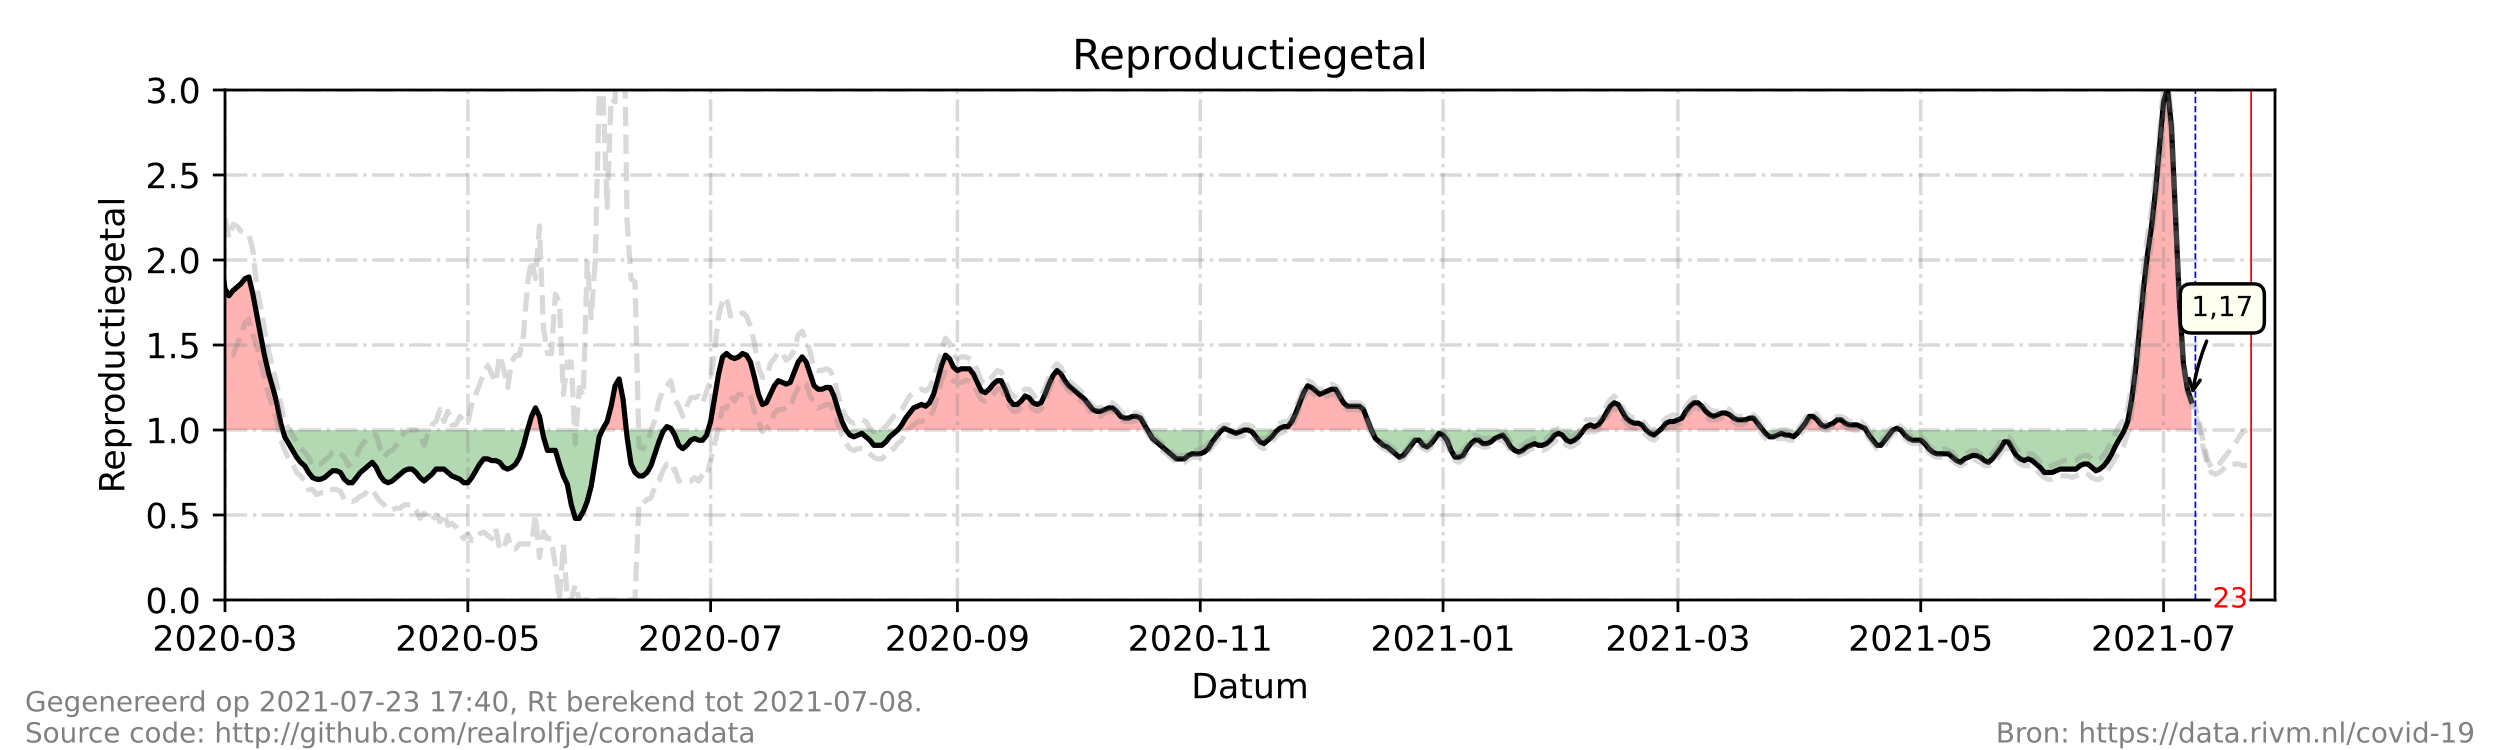 <?xml version="1.0" encoding="utf-8" standalone="no"?>
<!DOCTYPE svg PUBLIC "-//W3C//DTD SVG 1.1//EN"
  "http://www.w3.org/Graphics/SVG/1.1/DTD/svg11.dtd">
<!-- Created with matplotlib (https://matplotlib.org/) -->
<svg height="216pt" version="1.1" viewBox="0 0 720 216" width="720pt" xmlns="http://www.w3.org/2000/svg" xmlns:xlink="http://www.w3.org/1999/xlink">
 <defs>
  <style type="text/css">*{stroke-linecap:butt;stroke-linejoin:round;}</style>
 </defs>
 <g id="figure_1">
  <g id="patch_1">
   <path d="M 0 216 
L 720 216 
L 720 0 
L 0 0 
z
" style="fill:#ffffff;"/>
  </g>
  <g id="axes_1">
   <g id="patch_2">
    <path d="M 64.8 172.8 
L 655.2 172.8 
L 655.2 25.92 
L 64.8 25.92 
z
" style="fill:#ffffff;"/>
   </g>
   <g id="PolyCollection_1">
    <path clip-path="url(#p2e65e81ed3)" d="M 49.897 123.84 
L 49.897 123.84 
L 51.043 123.84 
L 52.19 123.84 
L 53.336 123.84 
L 54.482 123.84 
L 55.629 123.84 
L 56.775 123.84 
L 57.922 123.84 
L 59.068 123.84 
L 60.214 123.84 
L 61.361 123.84 
L 62.507 123.84 
L 63.654 123.84 
L 64.8 123.84 
L 65.946 123.84 
L 67.093 123.84 
L 68.239 123.84 
L 69.386 123.84 
L 70.532 123.84 
L 71.678 123.84 
L 72.825 123.84 
L 73.971 123.84 
L 75.118 123.84 
L 76.264 123.84 
L 77.41 123.84 
L 78.557 123.84 
L 79.703 123.84 
L 80.85 123.84 
L 81.423 123.84 
L 80.85 121.882 
L 79.703 116.006 
L 78.557 111.6 
L 77.41 107.683 
L 76.264 102.787 
L 75.118 96.912 
L 73.971 91.037 
L 72.825 84.672 
L 71.678 79.776 
L 70.532 80.266 
L 69.386 81.734 
L 68.239 82.714 
L 67.093 83.693 
L 65.946 85.162 
L 64.8 83.203 
L 63.654 75.37 
L 62.507 69.984 
L 61.361 71.942 
L 60.214 71.942 
L 59.068 67.536 
L 57.922 65.088 
L 56.775 66.067 
L 55.629 66.557 
L 54.482 73.411 
L 53.336 87.61 
L 52.19 94.954 
L 51.043 87.61 
L 49.897 78.307 
z
" style="fill:#ff0000;fill-opacity:0.3;"/>
    <path clip-path="url(#p2e65e81ed3)" d="M 151.927 123.84 
L 153.073 123.84 
L 154.22 123.84 
L 155.366 123.84 
L 156.13 123.84 
L 155.366 119.923 
L 154.22 117.475 
L 153.073 119.923 
z
" style="fill:#ff0000;fill-opacity:0.3;"/>
    <path clip-path="url(#p2e65e81ed3)" d="M 173.479 123.84 
L 173.709 123.84 
L 174.855 123.84 
L 176.002 123.84 
L 177.148 123.84 
L 178.294 123.84 
L 179.441 123.84 
L 180.379 123.84 
L 179.441 115.027 
L 178.294 109.152 
L 177.148 111.11 
L 176.002 116.986 
L 174.855 121.392 
L 173.709 123.35 
z
" style="fill:#ff0000;fill-opacity:0.3;"/>
    <path clip-path="url(#p2e65e81ed3)" d="M 191.287 123.84 
L 192.051 123.84 
L 193.198 123.84 
L 193.484 123.84 
L 193.198 123.35 
L 192.051 122.861 
z
" style="fill:#ff0000;fill-opacity:0.3;"/>
    <path clip-path="url(#p2e65e81ed3)" d="M 203.945 123.84 
L 204.662 123.84 
L 205.808 123.84 
L 206.955 123.84 
L 208.101 123.84 
L 209.247 123.84 
L 210.394 123.84 
L 211.54 123.84 
L 212.687 123.84 
L 213.833 123.84 
L 214.979 123.84 
L 216.126 123.84 
L 217.272 123.84 
L 218.419 123.84 
L 219.565 123.84 
L 220.711 123.84 
L 221.858 123.84 
L 223.004 123.84 
L 224.151 123.84 
L 225.297 123.84 
L 226.443 123.84 
L 227.59 123.84 
L 228.736 123.84 
L 229.883 123.84 
L 231.029 123.84 
L 232.176 123.84 
L 233.322 123.84 
L 234.468 123.84 
L 235.615 123.84 
L 236.761 123.84 
L 237.908 123.84 
L 239.054 123.84 
L 240.2 123.84 
L 241.347 123.84 
L 242.493 123.84 
L 243.64 123.84 
L 242.493 121.392 
L 241.347 117.965 
L 240.2 114.048 
L 239.054 111.6 
L 237.908 111.6 
L 236.761 112.09 
L 235.615 112.09 
L 234.468 111.11 
L 233.322 107.683 
L 232.176 104.256 
L 231.029 102.787 
L 229.883 104.256 
L 228.736 107.194 
L 227.59 110.131 
L 226.443 110.621 
L 225.297 110.131 
L 224.151 109.642 
L 223.004 111.11 
L 221.858 113.558 
L 220.711 116.006 
L 219.565 116.496 
L 218.419 113.558 
L 217.272 108.662 
L 216.126 104.256 
L 214.979 102.298 
L 213.833 101.808 
L 212.687 102.787 
L 211.54 103.277 
L 210.394 102.787 
L 209.247 101.808 
L 208.101 102.787 
L 206.955 107.683 
L 205.808 114.538 
L 204.662 121.392 
z
" style="fill:#ff0000;fill-opacity:0.3;"/>
    <path clip-path="url(#p2e65e81ed3)" d="M 258.543 123.84 
L 259.689 123.84 
L 260.836 123.84 
L 261.982 123.84 
L 263.129 123.84 
L 264.275 123.84 
L 265.421 123.84 
L 266.568 123.84 
L 267.714 123.84 
L 268.861 123.84 
L 270.007 123.84 
L 271.153 123.84 
L 272.3 123.84 
L 273.446 123.84 
L 274.593 123.84 
L 275.739 123.84 
L 276.885 123.84 
L 278.032 123.84 
L 279.178 123.84 
L 280.325 123.84 
L 281.471 123.84 
L 282.617 123.84 
L 283.764 123.84 
L 284.91 123.84 
L 286.057 123.84 
L 287.203 123.84 
L 288.35 123.84 
L 289.496 123.84 
L 290.642 123.84 
L 291.789 123.84 
L 292.935 123.84 
L 294.082 123.84 
L 295.228 123.84 
L 296.374 123.84 
L 297.521 123.84 
L 298.667 123.84 
L 299.814 123.84 
L 300.96 123.84 
L 302.106 123.84 
L 303.253 123.84 
L 304.399 123.84 
L 305.546 123.84 
L 306.692 123.84 
L 307.838 123.84 
L 308.985 123.84 
L 310.131 123.84 
L 311.278 123.84 
L 312.424 123.84 
L 313.57 123.84 
L 314.717 123.84 
L 315.863 123.84 
L 317.01 123.84 
L 318.156 123.84 
L 319.303 123.84 
L 320.449 123.84 
L 321.595 123.84 
L 322.742 123.84 
L 323.888 123.84 
L 325.035 123.84 
L 326.181 123.84 
L 327.327 123.84 
L 328.474 123.84 
L 329.62 123.84 
L 330.48 123.84 
L 329.62 122.371 
L 328.474 120.413 
L 327.327 119.923 
L 326.181 119.923 
L 325.035 120.413 
L 323.888 120.413 
L 322.742 119.923 
L 321.595 118.454 
L 320.449 117.475 
L 319.303 117.475 
L 318.156 117.965 
L 317.01 118.454 
L 315.863 118.454 
L 314.717 117.965 
L 313.57 116.496 
L 312.424 115.027 
L 311.278 114.048 
L 310.131 113.069 
L 308.985 112.09 
L 307.838 111.11 
L 306.692 109.642 
L 305.546 107.683 
L 304.399 106.704 
L 303.253 108.173 
L 302.106 110.621 
L 300.96 113.558 
L 299.814 116.006 
L 298.667 116.496 
L 297.521 116.006 
L 296.374 114.538 
L 295.228 114.048 
L 294.082 115.517 
L 292.935 116.496 
L 291.789 116.496 
L 290.642 115.027 
L 289.496 112.09 
L 288.35 109.642 
L 287.203 109.642 
L 286.057 110.621 
L 284.91 112.09 
L 283.764 113.069 
L 282.617 112.579 
L 281.471 110.131 
L 280.325 107.683 
L 279.178 106.214 
L 278.032 106.214 
L 276.885 106.214 
L 275.739 106.704 
L 274.593 105.725 
L 273.446 103.277 
L 272.3 102.298 
L 271.153 105.235 
L 270.007 109.642 
L 268.861 113.558 
L 267.714 116.006 
L 266.568 116.986 
L 265.421 116.496 
L 264.275 116.986 
L 263.129 117.475 
L 261.982 118.944 
L 260.836 120.413 
L 259.689 122.371 
z
" style="fill:#ff0000;fill-opacity:0.3;"/>
    <path clip-path="url(#p2e65e81ed3)" d="M 351.975 123.84 
L 352.548 123.84 
L 353.695 123.84 
L 352.548 123.35 
z
" style="fill:#ff0000;fill-opacity:0.3;"/>
    <path clip-path="url(#p2e65e81ed3)" d="M 368.025 123.84 
L 368.598 123.84 
L 369.744 123.84 
L 370.891 123.84 
L 372.037 123.84 
L 373.184 123.84 
L 374.33 123.84 
L 375.477 123.84 
L 376.623 123.84 
L 377.769 123.84 
L 378.916 123.84 
L 380.062 123.84 
L 381.209 123.84 
L 382.355 123.84 
L 383.501 123.84 
L 384.648 123.84 
L 385.794 123.84 
L 386.941 123.84 
L 388.087 123.84 
L 389.233 123.84 
L 390.38 123.84 
L 391.526 123.84 
L 392.673 123.84 
L 393.819 123.84 
L 394.965 123.84 
L 393.819 120.902 
L 392.673 117.965 
L 391.526 116.986 
L 390.38 116.986 
L 389.233 116.986 
L 388.087 116.986 
L 386.941 116.006 
L 385.794 114.048 
L 384.648 112.09 
L 383.501 112.09 
L 382.355 112.579 
L 381.209 113.069 
L 380.062 113.558 
L 378.916 112.579 
L 377.769 111.6 
L 376.623 111.11 
L 375.477 113.069 
L 374.33 116.006 
L 373.184 118.944 
L 372.037 121.392 
L 370.891 122.861 
L 369.744 122.861 
L 368.598 123.35 
z
" style="fill:#ff0000;fill-opacity:0.3;"/>
    <path clip-path="url(#p2e65e81ed3)" d="M 456.107 123.84 
L 456.871 123.84 
L 458.018 123.84 
L 459.164 123.84 
L 460.311 123.84 
L 461.457 123.84 
L 462.603 123.84 
L 463.75 123.84 
L 464.896 123.84 
L 466.043 123.84 
L 467.189 123.84 
L 468.336 123.84 
L 469.482 123.84 
L 470.628 123.84 
L 471.775 123.84 
L 472.921 123.84 
L 474.068 123.84 
L 472.921 122.371 
L 471.775 121.882 
L 470.628 121.882 
L 469.482 121.392 
L 468.336 120.413 
L 467.189 118.454 
L 466.043 116.496 
L 464.896 116.006 
L 463.75 116.986 
L 462.603 118.944 
L 461.457 120.902 
L 460.311 122.371 
L 459.164 122.861 
L 458.018 122.371 
L 456.871 122.861 
z
" style="fill:#ff0000;fill-opacity:0.3;"/>
    <path clip-path="url(#p2e65e81ed3)" d="M 478.08 123.84 
L 478.653 123.84 
L 479.8 123.84 
L 480.946 123.84 
L 482.092 123.84 
L 483.239 123.84 
L 484.385 123.84 
L 485.532 123.84 
L 486.678 123.84 
L 487.824 123.84 
L 488.971 123.84 
L 490.117 123.84 
L 491.264 123.84 
L 492.41 123.84 
L 493.557 123.84 
L 494.703 123.84 
L 495.849 123.84 
L 496.996 123.84 
L 498.142 123.84 
L 499.289 123.84 
L 500.435 123.84 
L 501.581 123.84 
L 502.728 123.84 
L 503.874 123.84 
L 505.021 123.84 
L 506.167 123.84 
L 507.313 123.84 
L 507.696 123.84 
L 507.313 123.35 
L 506.167 121.882 
L 505.021 120.413 
L 503.874 120.413 
L 502.728 120.902 
L 501.581 120.902 
L 500.435 120.902 
L 499.289 120.413 
L 498.142 119.434 
L 496.996 118.944 
L 495.849 118.944 
L 494.703 119.434 
L 493.557 119.923 
L 492.41 119.434 
L 491.264 118.454 
L 490.117 116.986 
L 488.971 116.006 
L 487.824 116.006 
L 486.678 116.986 
L 485.532 118.454 
L 484.385 120.413 
L 483.239 120.902 
L 482.092 121.392 
L 480.946 121.392 
L 479.8 121.882 
L 478.653 123.35 
z
" style="fill:#ff0000;fill-opacity:0.3;"/>
    <path clip-path="url(#p2e65e81ed3)" d="M 518.395 123.84 
L 518.777 123.84 
L 519.924 123.84 
L 521.07 123.84 
L 522.217 123.84 
L 523.363 123.84 
L 524.51 123.84 
L 525.656 123.84 
L 526.802 123.84 
L 527.949 123.84 
L 529.095 123.84 
L 530.242 123.84 
L 531.388 123.84 
L 532.534 123.84 
L 533.681 123.84 
L 534.827 123.84 
L 535.974 123.84 
L 537.12 123.84 
L 537.407 123.84 
L 537.12 123.35 
L 535.974 122.861 
L 534.827 122.371 
L 533.681 122.371 
L 532.534 122.371 
L 531.388 121.882 
L 530.242 120.902 
L 529.095 120.902 
L 527.949 121.882 
L 526.802 122.371 
L 525.656 122.861 
L 524.51 122.371 
L 523.363 120.902 
L 522.217 119.923 
L 521.07 119.923 
L 519.924 121.882 
L 518.777 123.35 
z
" style="fill:#ff0000;fill-opacity:0.3;"/>
    <path clip-path="url(#p2e65e81ed3)" d="M 545.145 123.84 
L 546.291 123.84 
L 547.438 123.84 
L 546.291 123.35 
z
" style="fill:#ff0000;fill-opacity:0.3;"/>
    <path clip-path="url(#p2e65e81ed3)" d="M 611.828 123.84 
L 612.783 123.84 
L 613.929 123.84 
L 615.076 123.84 
L 616.222 123.84 
L 617.369 123.84 
L 618.515 123.84 
L 619.661 123.84 
L 620.808 123.84 
L 621.954 123.84 
L 623.101 123.84 
L 624.247 123.84 
L 625.393 123.84 
L 626.54 123.84 
L 627.686 123.84 
L 628.833 123.84 
L 629.979 123.84 
L 631.125 123.84 
L 631.125 123.84 
L 631.125 115.517 
L 629.979 112.09 
L 628.833 104.746 
L 627.686 87.12 
L 626.54 61.171 
L 625.393 36.691 
L 624.247 25.43 
L 623.101 29.347 
L 621.954 41.587 
L 620.808 54.806 
L 619.661 65.088 
L 618.515 72.922 
L 617.369 82.714 
L 616.222 94.464 
L 615.076 106.214 
L 613.929 115.027 
L 612.783 121.392 
z
" style="fill:#ff0000;fill-opacity:0.3;"/>
   </g>
   <g id="PolyCollection_2">
    <path clip-path="url(#p2e65e81ed3)" d="M 81.423 123.84 
L 81.996 123.84 
L 83.143 123.84 
L 84.289 123.84 
L 85.435 123.84 
L 86.582 123.84 
L 87.728 123.84 
L 88.875 123.84 
L 90.021 123.84 
L 91.167 123.84 
L 92.314 123.84 
L 93.46 123.84 
L 94.607 123.84 
L 95.753 123.84 
L 96.899 123.84 
L 98.046 123.84 
L 99.192 123.84 
L 100.339 123.84 
L 101.485 123.84 
L 102.631 123.84 
L 103.778 123.84 
L 104.924 123.84 
L 106.071 123.84 
L 107.217 123.84 
L 108.363 123.84 
L 109.51 123.84 
L 110.656 123.84 
L 111.803 123.84 
L 112.949 123.84 
L 114.096 123.84 
L 115.242 123.84 
L 116.388 123.84 
L 117.535 123.84 
L 118.681 123.84 
L 119.828 123.84 
L 120.974 123.84 
L 122.12 123.84 
L 123.267 123.84 
L 124.413 123.84 
L 125.56 123.84 
L 126.706 123.84 
L 127.852 123.84 
L 128.999 123.84 
L 130.145 123.84 
L 131.292 123.84 
L 132.438 123.84 
L 133.584 123.84 
L 134.731 123.84 
L 135.877 123.84 
L 137.024 123.84 
L 138.17 123.84 
L 139.317 123.84 
L 140.463 123.84 
L 141.609 123.84 
L 142.756 123.84 
L 143.902 123.84 
L 145.049 123.84 
L 146.195 123.84 
L 147.341 123.84 
L 148.488 123.84 
L 149.634 123.84 
L 150.781 123.84 
L 151.927 123.84 
L 151.927 123.84 
L 151.927 123.84 
L 150.781 128.246 
L 149.634 131.674 
L 148.488 133.632 
L 147.341 134.611 
L 146.195 135.101 
L 145.049 134.611 
L 143.902 133.142 
L 142.756 132.653 
L 141.609 132.653 
L 140.463 132.163 
L 139.317 132.163 
L 138.17 133.632 
L 137.024 135.59 
L 135.877 137.549 
L 134.731 139.018 
L 133.584 139.018 
L 132.438 138.038 
L 131.292 137.549 
L 130.145 137.059 
L 128.999 136.08 
L 127.852 135.101 
L 126.706 135.101 
L 125.56 135.101 
L 124.413 136.57 
L 123.267 137.549 
L 122.12 138.528 
L 120.974 137.549 
L 119.828 136.08 
L 118.681 135.101 
L 117.535 135.101 
L 116.388 135.59 
L 115.242 136.57 
L 114.096 137.549 
L 112.949 138.528 
L 111.803 139.018 
L 110.656 138.528 
L 109.51 137.059 
L 108.363 134.611 
L 107.217 133.142 
L 106.071 134.122 
L 104.924 135.101 
L 103.778 136.08 
L 102.631 137.549 
L 101.485 139.018 
L 100.339 139.018 
L 99.192 138.038 
L 98.046 136.08 
L 96.899 135.59 
L 95.753 135.59 
L 94.607 136.57 
L 93.46 137.549 
L 92.314 138.038 
L 91.167 138.038 
L 90.021 137.549 
L 88.875 136.08 
L 87.728 134.122 
L 86.582 133.142 
L 85.435 131.674 
L 84.289 129.715 
L 83.143 127.757 
L 81.996 125.798 
z
" style="fill:#008000;fill-opacity:0.3;"/>
    <path clip-path="url(#p2e65e81ed3)" d="M 156.13 123.84 
L 156.513 123.84 
L 157.659 123.84 
L 158.805 123.84 
L 159.952 123.84 
L 161.098 123.84 
L 162.245 123.84 
L 163.391 123.84 
L 164.537 123.84 
L 165.684 123.84 
L 166.83 123.84 
L 167.977 123.84 
L 169.123 123.84 
L 170.27 123.84 
L 171.416 123.84 
L 172.562 123.84 
L 173.479 123.84 
L 172.562 125.798 
L 171.416 132.653 
L 170.27 139.997 
L 169.123 144.403 
L 167.977 147.341 
L 166.83 149.299 
L 165.684 149.299 
L 164.537 145.382 
L 163.391 139.507 
L 162.245 137.059 
L 161.098 133.632 
L 159.952 129.715 
L 158.805 129.715 
L 157.659 129.715 
L 156.513 125.798 
z
" style="fill:#008000;fill-opacity:0.3;"/>
    <path clip-path="url(#p2e65e81ed3)" d="M 180.379 123.84 
L 180.587 123.84 
L 181.734 123.84 
L 182.88 123.84 
L 184.026 123.84 
L 185.173 123.84 
L 186.319 123.84 
L 187.466 123.84 
L 188.612 123.84 
L 189.758 123.84 
L 190.905 123.84 
L 191.287 123.84 
L 190.905 124.33 
L 189.758 127.267 
L 188.612 130.694 
L 187.466 134.122 
L 186.319 136.08 
L 185.173 137.059 
L 184.026 137.059 
L 182.88 136.08 
L 181.734 133.632 
L 180.587 125.798 
z
" style="fill:#008000;fill-opacity:0.3;"/>
    <path clip-path="url(#p2e65e81ed3)" d="M 193.484 123.84 
L 194.344 123.84 
L 195.49 123.84 
L 196.637 123.84 
L 197.783 123.84 
L 198.93 123.84 
L 200.076 123.84 
L 201.223 123.84 
L 202.369 123.84 
L 203.515 123.84 
L 203.945 123.84 
L 203.515 125.309 
L 202.369 126.778 
L 201.223 126.778 
L 200.076 126.288 
L 198.93 126.778 
L 197.783 128.246 
L 196.637 129.226 
L 195.49 128.246 
L 194.344 125.309 
z
" style="fill:#008000;fill-opacity:0.3;"/>
    <path clip-path="url(#p2e65e81ed3)" d="M 243.64 123.84 
L 243.64 123.84 
L 244.786 123.84 
L 245.932 123.84 
L 247.079 123.84 
L 248.225 123.84 
L 249.372 123.84 
L 250.518 123.84 
L 251.664 123.84 
L 252.811 123.84 
L 253.957 123.84 
L 255.104 123.84 
L 256.25 123.84 
L 257.397 123.84 
L 258.543 123.84 
L 258.543 123.84 
L 258.543 123.84 
L 257.397 124.819 
L 256.25 125.798 
L 255.104 127.267 
L 253.957 128.246 
L 252.811 128.246 
L 251.664 128.246 
L 250.518 126.778 
L 249.372 125.798 
L 248.225 124.819 
L 247.079 125.309 
L 245.932 125.798 
L 244.786 125.309 
L 243.64 123.84 
z
" style="fill:#008000;fill-opacity:0.3;"/>
    <path clip-path="url(#p2e65e81ed3)" d="M 330.48 123.84 
L 330.767 123.84 
L 331.913 123.84 
L 333.059 123.84 
L 334.206 123.84 
L 335.352 123.84 
L 336.499 123.84 
L 337.645 123.84 
L 338.791 123.84 
L 339.938 123.84 
L 341.084 123.84 
L 342.231 123.84 
L 343.377 123.84 
L 344.523 123.84 
L 345.67 123.84 
L 346.816 123.84 
L 347.963 123.84 
L 349.109 123.84 
L 350.256 123.84 
L 351.402 123.84 
L 351.975 123.84 
L 351.402 124.33 
L 350.256 125.798 
L 349.109 127.267 
L 347.963 129.226 
L 346.816 130.205 
L 345.67 130.694 
L 344.523 130.694 
L 343.377 130.694 
L 342.231 131.184 
L 341.084 132.163 
L 339.938 132.163 
L 338.791 132.163 
L 337.645 131.184 
L 336.499 130.205 
L 335.352 129.226 
L 334.206 128.246 
L 333.059 127.267 
L 331.913 126.288 
L 330.767 124.33 
z
" style="fill:#008000;fill-opacity:0.3;"/>
    <path clip-path="url(#p2e65e81ed3)" d="M 353.695 123.84 
L 353.695 123.84 
L 354.841 123.84 
L 355.988 123.84 
L 357.134 123.84 
L 358.28 123.84 
L 359.427 123.84 
L 360.573 123.84 
L 361.72 123.84 
L 362.866 123.84 
L 364.012 123.84 
L 365.159 123.84 
L 366.305 123.84 
L 367.452 123.84 
L 368.025 123.84 
L 367.452 124.33 
L 366.305 125.798 
L 365.159 126.778 
L 364.012 127.757 
L 362.866 127.267 
L 361.72 125.798 
L 360.573 124.33 
L 359.427 123.84 
L 358.28 123.84 
L 357.134 124.33 
L 355.988 124.819 
L 354.841 124.33 
L 353.695 123.84 
z
" style="fill:#008000;fill-opacity:0.3;"/>
    <path clip-path="url(#p2e65e81ed3)" d="M 394.965 123.84 
L 394.965 123.84 
L 396.112 123.84 
L 397.258 123.84 
L 398.405 123.84 
L 399.551 123.84 
L 400.697 123.84 
L 401.844 123.84 
L 402.99 123.84 
L 404.137 123.84 
L 405.283 123.84 
L 406.43 123.84 
L 407.576 123.84 
L 408.722 123.84 
L 409.869 123.84 
L 411.015 123.84 
L 412.162 123.84 
L 413.308 123.84 
L 414.454 123.84 
L 415.601 123.84 
L 416.747 123.84 
L 417.894 123.84 
L 419.04 123.84 
L 420.186 123.84 
L 421.333 123.84 
L 422.479 123.84 
L 423.626 123.84 
L 424.772 123.84 
L 425.918 123.84 
L 427.065 123.84 
L 428.211 123.84 
L 429.358 123.84 
L 430.504 123.84 
L 431.65 123.84 
L 432.797 123.84 
L 433.943 123.84 
L 435.09 123.84 
L 436.236 123.84 
L 437.383 123.84 
L 438.529 123.84 
L 439.675 123.84 
L 440.822 123.84 
L 441.968 123.84 
L 443.115 123.84 
L 444.261 123.84 
L 445.407 123.84 
L 446.554 123.84 
L 447.7 123.84 
L 448.847 123.84 
L 449.993 123.84 
L 451.139 123.84 
L 452.286 123.84 
L 453.432 123.84 
L 454.579 123.84 
L 455.725 123.84 
L 456.107 123.84 
L 455.725 124.33 
L 454.579 125.798 
L 453.432 126.778 
L 452.286 127.267 
L 451.139 126.778 
L 449.993 125.309 
L 448.847 124.819 
L 447.7 125.309 
L 446.554 126.778 
L 445.407 127.757 
L 444.261 128.246 
L 443.115 128.246 
L 441.968 127.757 
L 440.822 128.246 
L 439.675 128.736 
L 438.529 129.715 
L 437.383 130.205 
L 436.236 129.715 
L 435.09 128.736 
L 433.943 126.778 
L 432.797 125.309 
L 431.65 125.798 
L 430.504 126.288 
L 429.358 127.267 
L 428.211 127.757 
L 427.065 127.757 
L 425.918 126.778 
L 424.772 126.778 
L 423.626 127.757 
L 422.479 129.226 
L 421.333 131.184 
L 420.186 131.674 
L 419.04 131.674 
L 417.894 129.715 
L 416.747 126.778 
L 415.601 125.309 
L 414.454 124.819 
L 413.308 126.288 
L 412.162 127.757 
L 411.015 128.736 
L 409.869 128.246 
L 408.722 126.778 
L 407.576 126.778 
L 406.43 128.246 
L 405.283 129.715 
L 404.137 131.184 
L 402.99 131.674 
L 401.844 130.694 
L 400.697 129.715 
L 399.551 128.736 
L 398.405 128.246 
L 397.258 127.267 
L 396.112 126.288 
L 394.965 123.84 
z
" style="fill:#008000;fill-opacity:0.3;"/>
    <path clip-path="url(#p2e65e81ed3)" d="M 474.068 123.84 
L 474.068 123.84 
L 475.214 123.84 
L 476.36 123.84 
L 477.507 123.84 
L 478.08 123.84 
L 477.507 124.33 
L 476.36 125.309 
L 475.214 124.819 
L 474.068 123.84 
z
" style="fill:#008000;fill-opacity:0.3;"/>
    <path clip-path="url(#p2e65e81ed3)" d="M 507.696 123.84 
L 508.46 123.84 
L 509.606 123.84 
L 510.753 123.84 
L 511.899 123.84 
L 513.045 123.84 
L 514.192 123.84 
L 515.338 123.84 
L 516.485 123.84 
L 517.631 123.84 
L 518.395 123.84 
L 517.631 124.819 
L 516.485 125.798 
L 515.338 125.309 
L 514.192 125.309 
L 513.045 124.819 
L 511.899 125.309 
L 510.753 125.798 
L 509.606 125.798 
L 508.46 124.819 
z
" style="fill:#008000;fill-opacity:0.3;"/>
    <path clip-path="url(#p2e65e81ed3)" d="M 537.407 123.84 
L 538.266 123.84 
L 539.413 123.84 
L 540.559 123.84 
L 541.706 123.84 
L 542.852 123.84 
L 543.998 123.84 
L 545.145 123.84 
L 545.145 123.84 
L 545.145 123.84 
L 543.998 125.309 
L 542.852 126.778 
L 541.706 128.246 
L 540.559 128.246 
L 539.413 126.778 
L 538.266 125.309 
z
" style="fill:#008000;fill-opacity:0.3;"/>
    <path clip-path="url(#p2e65e81ed3)" d="M 547.438 123.84 
L 547.438 123.84 
L 548.584 123.84 
L 549.73 123.84 
L 550.877 123.84 
L 552.023 123.84 
L 553.17 123.84 
L 554.316 123.84 
L 555.463 123.84 
L 556.609 123.84 
L 557.755 123.84 
L 558.902 123.84 
L 560.048 123.84 
L 561.195 123.84 
L 562.341 123.84 
L 563.487 123.84 
L 564.634 123.84 
L 565.78 123.84 
L 566.927 123.84 
L 568.073 123.84 
L 569.219 123.84 
L 570.366 123.84 
L 571.512 123.84 
L 572.659 123.84 
L 573.805 123.84 
L 574.951 123.84 
L 576.098 123.84 
L 577.244 123.84 
L 578.391 123.84 
L 579.537 123.84 
L 580.683 123.84 
L 581.83 123.84 
L 582.976 123.84 
L 584.123 123.84 
L 585.269 123.84 
L 586.416 123.84 
L 587.562 123.84 
L 588.708 123.84 
L 589.855 123.84 
L 591.001 123.84 
L 592.148 123.84 
L 593.294 123.84 
L 594.44 123.84 
L 595.587 123.84 
L 596.733 123.84 
L 597.88 123.84 
L 599.026 123.84 
L 600.172 123.84 
L 601.319 123.84 
L 602.465 123.84 
L 603.612 123.84 
L 604.758 123.84 
L 605.904 123.84 
L 607.051 123.84 
L 608.197 123.84 
L 609.344 123.84 
L 610.49 123.84 
L 611.637 123.84 
L 611.828 123.84 
L 611.637 124.33 
L 610.49 126.288 
L 609.344 128.246 
L 608.197 130.694 
L 607.051 132.653 
L 605.904 134.122 
L 604.758 135.101 
L 603.612 135.59 
L 602.465 134.611 
L 601.319 133.632 
L 600.172 133.632 
L 599.026 134.122 
L 597.88 135.101 
L 596.733 135.101 
L 595.587 135.101 
L 594.44 135.101 
L 593.294 135.101 
L 592.148 135.59 
L 591.001 136.08 
L 589.855 136.08 
L 588.708 136.08 
L 587.562 134.611 
L 586.416 133.632 
L 585.269 132.653 
L 584.123 132.163 
L 582.976 132.653 
L 581.83 132.163 
L 580.683 131.184 
L 579.537 129.226 
L 578.391 127.267 
L 577.244 127.267 
L 576.098 129.226 
L 574.951 130.694 
L 573.805 132.163 
L 572.659 133.142 
L 571.512 132.653 
L 570.366 131.674 
L 569.219 131.184 
L 568.073 131.184 
L 566.927 131.674 
L 565.78 132.163 
L 564.634 133.142 
L 563.487 132.653 
L 562.341 131.674 
L 561.195 130.694 
L 560.048 130.694 
L 558.902 130.694 
L 557.755 130.694 
L 556.609 130.205 
L 555.463 129.226 
L 554.316 127.757 
L 553.17 126.778 
L 552.023 126.778 
L 550.877 126.778 
L 549.73 126.288 
L 548.584 125.309 
L 547.438 123.84 
z
" style="fill:#008000;fill-opacity:0.3;"/>
   </g>
   <g id="matplotlib.axis_1">
    <g id="xtick_1">
     <g id="line2d_1">
      <path clip-path="url(#p2e65e81ed3)" d="M 64.8 172.8 
L 64.8 25.92 
" style="fill:none;stroke:#808080;stroke-dasharray:6.4,1.6,1,1.6;stroke-dashoffset:0;stroke-opacity:0.3;"/>
     </g>
     <g id="line2d_2">
      <defs>
       <path d="M 0 0 
L 0 3.5 
" id="m484fd9066f" style="stroke:#000000;stroke-width:0.8;"/>
      </defs>
      <g>
       <use style="stroke:#000000;stroke-width:0.8;" x="64.8" xlink:href="#m484fd9066f" y="172.8"/>
      </g>
     </g>
     <g id="text_1">
      <!-- 2020-03 -->
      <g transform="translate(43.909 187.398)scale(0.1 -0.1)">
       <defs>
        <path d="M 19.188 8.297 
L 53.609 8.297 
L 53.609 0 
L 7.328 0 
L 7.328 8.297 
Q 12.938 14.109 22.625 23.891 
Q 32.328 33.688 34.812 36.531 
Q 39.547 41.844 41.422 45.531 
Q 43.312 49.219 43.312 52.781 
Q 43.312 58.594 39.234 62.25 
Q 35.156 65.922 28.609 65.922 
Q 23.969 65.922 18.812 64.312 
Q 13.672 62.703 7.812 59.422 
L 7.812 69.391 
Q 13.766 71.781 18.938 73 
Q 24.125 74.219 28.422 74.219 
Q 39.75 74.219 46.484 68.547 
Q 53.219 62.891 53.219 53.422 
Q 53.219 48.922 51.531 44.891 
Q 49.859 40.875 45.406 35.406 
Q 44.188 33.984 37.641 27.219 
Q 31.109 20.453 19.188 8.297 
z
" id="DejaVuSans-50"/>
        <path d="M 31.781 66.406 
Q 24.172 66.406 20.328 58.906 
Q 16.5 51.422 16.5 36.375 
Q 16.5 21.391 20.328 13.891 
Q 24.172 6.391 31.781 6.391 
Q 39.453 6.391 43.281 13.891 
Q 47.125 21.391 47.125 36.375 
Q 47.125 51.422 43.281 58.906 
Q 39.453 66.406 31.781 66.406 
z
M 31.781 74.219 
Q 44.047 74.219 50.516 64.516 
Q 56.984 54.828 56.984 36.375 
Q 56.984 17.969 50.516 8.266 
Q 44.047 -1.422 31.781 -1.422 
Q 19.531 -1.422 13.062 8.266 
Q 6.594 17.969 6.594 36.375 
Q 6.594 54.828 13.062 64.516 
Q 19.531 74.219 31.781 74.219 
z
" id="DejaVuSans-48"/>
        <path d="M 4.891 31.391 
L 31.203 31.391 
L 31.203 23.391 
L 4.891 23.391 
z
" id="DejaVuSans-45"/>
        <path d="M 40.578 39.312 
Q 47.656 37.797 51.625 33 
Q 55.609 28.219 55.609 21.188 
Q 55.609 10.406 48.188 4.484 
Q 40.766 -1.422 27.094 -1.422 
Q 22.516 -1.422 17.656 -0.516 
Q 12.797 0.391 7.625 2.203 
L 7.625 11.719 
Q 11.719 9.328 16.594 8.109 
Q 21.484 6.891 26.812 6.891 
Q 36.078 6.891 40.938 10.547 
Q 45.797 14.203 45.797 21.188 
Q 45.797 27.641 41.281 31.266 
Q 36.766 34.906 28.719 34.906 
L 20.219 34.906 
L 20.219 43.016 
L 29.109 43.016 
Q 36.375 43.016 40.234 45.922 
Q 44.094 48.828 44.094 54.297 
Q 44.094 59.906 40.109 62.906 
Q 36.141 65.922 28.719 65.922 
Q 24.656 65.922 20.016 65.031 
Q 15.375 64.156 9.812 62.312 
L 9.812 71.094 
Q 15.438 72.656 20.344 73.438 
Q 25.25 74.219 29.594 74.219 
Q 40.828 74.219 47.359 69.109 
Q 53.906 64.016 53.906 55.328 
Q 53.906 49.266 50.438 45.094 
Q 46.969 40.922 40.578 39.312 
z
" id="DejaVuSans-51"/>
       </defs>
       <use xlink:href="#DejaVuSans-50"/>
       <use x="63.623" xlink:href="#DejaVuSans-48"/>
       <use x="127.246" xlink:href="#DejaVuSans-50"/>
       <use x="190.869" xlink:href="#DejaVuSans-48"/>
       <use x="254.492" xlink:href="#DejaVuSans-45"/>
       <use x="290.576" xlink:href="#DejaVuSans-48"/>
       <use x="354.199" xlink:href="#DejaVuSans-51"/>
      </g>
     </g>
    </g>
    <g id="xtick_2">
     <g id="line2d_3">
      <path clip-path="url(#p2e65e81ed3)" d="M 134.731 172.8 
L 134.731 25.92 
" style="fill:none;stroke:#808080;stroke-dasharray:6.4,1.6,1,1.6;stroke-dashoffset:0;stroke-opacity:0.3;"/>
     </g>
     <g id="line2d_4">
      <g>
       <use style="stroke:#000000;stroke-width:0.8;" x="134.731" xlink:href="#m484fd9066f" y="172.8"/>
      </g>
     </g>
     <g id="text_2">
      <!-- 2020-05 -->
      <g transform="translate(113.839 187.398)scale(0.1 -0.1)">
       <defs>
        <path d="M 10.797 72.906 
L 49.516 72.906 
L 49.516 64.594 
L 19.828 64.594 
L 19.828 46.734 
Q 21.969 47.469 24.109 47.828 
Q 26.266 48.188 28.422 48.188 
Q 40.625 48.188 47.75 41.5 
Q 54.891 34.812 54.891 23.391 
Q 54.891 11.625 47.562 5.094 
Q 40.234 -1.422 26.906 -1.422 
Q 22.312 -1.422 17.547 -0.641 
Q 12.797 0.141 7.719 1.703 
L 7.719 11.625 
Q 12.109 9.234 16.797 8.062 
Q 21.484 6.891 26.703 6.891 
Q 35.156 6.891 40.078 11.328 
Q 45.016 15.766 45.016 23.391 
Q 45.016 31 40.078 35.438 
Q 35.156 39.891 26.703 39.891 
Q 22.75 39.891 18.812 39.016 
Q 14.891 38.141 10.797 36.281 
z
" id="DejaVuSans-53"/>
       </defs>
       <use xlink:href="#DejaVuSans-50"/>
       <use x="63.623" xlink:href="#DejaVuSans-48"/>
       <use x="127.246" xlink:href="#DejaVuSans-50"/>
       <use x="190.869" xlink:href="#DejaVuSans-48"/>
       <use x="254.492" xlink:href="#DejaVuSans-45"/>
       <use x="290.576" xlink:href="#DejaVuSans-48"/>
       <use x="354.199" xlink:href="#DejaVuSans-53"/>
      </g>
     </g>
    </g>
    <g id="xtick_3">
     <g id="line2d_5">
      <path clip-path="url(#p2e65e81ed3)" d="M 204.662 172.8 
L 204.662 25.92 
" style="fill:none;stroke:#808080;stroke-dasharray:6.4,1.6,1,1.6;stroke-dashoffset:0;stroke-opacity:0.3;"/>
     </g>
     <g id="line2d_6">
      <g>
       <use style="stroke:#000000;stroke-width:0.8;" x="204.662" xlink:href="#m484fd9066f" y="172.8"/>
      </g>
     </g>
     <g id="text_3">
      <!-- 2020-07 -->
      <g transform="translate(183.77 187.398)scale(0.1 -0.1)">
       <defs>
        <path d="M 8.203 72.906 
L 55.078 72.906 
L 55.078 68.703 
L 28.609 0 
L 18.312 0 
L 43.219 64.594 
L 8.203 64.594 
z
" id="DejaVuSans-55"/>
       </defs>
       <use xlink:href="#DejaVuSans-50"/>
       <use x="63.623" xlink:href="#DejaVuSans-48"/>
       <use x="127.246" xlink:href="#DejaVuSans-50"/>
       <use x="190.869" xlink:href="#DejaVuSans-48"/>
       <use x="254.492" xlink:href="#DejaVuSans-45"/>
       <use x="290.576" xlink:href="#DejaVuSans-48"/>
       <use x="354.199" xlink:href="#DejaVuSans-55"/>
      </g>
     </g>
    </g>
    <g id="xtick_4">
     <g id="line2d_7">
      <path clip-path="url(#p2e65e81ed3)" d="M 275.739 172.8 
L 275.739 25.92 
" style="fill:none;stroke:#808080;stroke-dasharray:6.4,1.6,1,1.6;stroke-dashoffset:0;stroke-opacity:0.3;"/>
     </g>
     <g id="line2d_8">
      <g>
       <use style="stroke:#000000;stroke-width:0.8;" x="275.739" xlink:href="#m484fd9066f" y="172.8"/>
      </g>
     </g>
     <g id="text_4">
      <!-- 2020-09 -->
      <g transform="translate(254.848 187.398)scale(0.1 -0.1)">
       <defs>
        <path d="M 10.984 1.516 
L 10.984 10.5 
Q 14.703 8.734 18.5 7.812 
Q 22.312 6.891 25.984 6.891 
Q 35.75 6.891 40.891 13.453 
Q 46.047 20.016 46.781 33.406 
Q 43.953 29.203 39.594 26.953 
Q 35.25 24.703 29.984 24.703 
Q 19.047 24.703 12.672 31.312 
Q 6.297 37.938 6.297 49.422 
Q 6.297 60.641 12.938 67.422 
Q 19.578 74.219 30.609 74.219 
Q 43.266 74.219 49.922 64.516 
Q 56.594 54.828 56.594 36.375 
Q 56.594 19.141 48.406 8.859 
Q 40.234 -1.422 26.422 -1.422 
Q 22.703 -1.422 18.891 -0.688 
Q 15.094 0.047 10.984 1.516 
z
M 30.609 32.422 
Q 37.25 32.422 41.125 36.953 
Q 45.016 41.5 45.016 49.422 
Q 45.016 57.281 41.125 61.844 
Q 37.25 66.406 30.609 66.406 
Q 23.969 66.406 20.094 61.844 
Q 16.219 57.281 16.219 49.422 
Q 16.219 41.5 20.094 36.953 
Q 23.969 32.422 30.609 32.422 
z
" id="DejaVuSans-57"/>
       </defs>
       <use xlink:href="#DejaVuSans-50"/>
       <use x="63.623" xlink:href="#DejaVuSans-48"/>
       <use x="127.246" xlink:href="#DejaVuSans-50"/>
       <use x="190.869" xlink:href="#DejaVuSans-48"/>
       <use x="254.492" xlink:href="#DejaVuSans-45"/>
       <use x="290.576" xlink:href="#DejaVuSans-48"/>
       <use x="354.199" xlink:href="#DejaVuSans-57"/>
      </g>
     </g>
    </g>
    <g id="xtick_5">
     <g id="line2d_9">
      <path clip-path="url(#p2e65e81ed3)" d="M 345.67 172.8 
L 345.67 25.92 
" style="fill:none;stroke:#808080;stroke-dasharray:6.4,1.6,1,1.6;stroke-dashoffset:0;stroke-opacity:0.3;"/>
     </g>
     <g id="line2d_10">
      <g>
       <use style="stroke:#000000;stroke-width:0.8;" x="345.67" xlink:href="#m484fd9066f" y="172.8"/>
      </g>
     </g>
     <g id="text_5">
      <!-- 2020-11 -->
      <g transform="translate(324.778 187.398)scale(0.1 -0.1)">
       <defs>
        <path d="M 12.406 8.297 
L 28.516 8.297 
L 28.516 63.922 
L 10.984 60.406 
L 10.984 69.391 
L 28.422 72.906 
L 38.281 72.906 
L 38.281 8.297 
L 54.391 8.297 
L 54.391 0 
L 12.406 0 
z
" id="DejaVuSans-49"/>
       </defs>
       <use xlink:href="#DejaVuSans-50"/>
       <use x="63.623" xlink:href="#DejaVuSans-48"/>
       <use x="127.246" xlink:href="#DejaVuSans-50"/>
       <use x="190.869" xlink:href="#DejaVuSans-48"/>
       <use x="254.492" xlink:href="#DejaVuSans-45"/>
       <use x="290.576" xlink:href="#DejaVuSans-49"/>
       <use x="354.199" xlink:href="#DejaVuSans-49"/>
      </g>
     </g>
    </g>
    <g id="xtick_6">
     <g id="line2d_11">
      <path clip-path="url(#p2e65e81ed3)" d="M 415.601 172.8 
L 415.601 25.92 
" style="fill:none;stroke:#808080;stroke-dasharray:6.4,1.6,1,1.6;stroke-dashoffset:0;stroke-opacity:0.3;"/>
     </g>
     <g id="line2d_12">
      <g>
       <use style="stroke:#000000;stroke-width:0.8;" x="415.601" xlink:href="#m484fd9066f" y="172.8"/>
      </g>
     </g>
     <g id="text_6">
      <!-- 2021-01 -->
      <g transform="translate(394.709 187.398)scale(0.1 -0.1)">
       <use xlink:href="#DejaVuSans-50"/>
       <use x="63.623" xlink:href="#DejaVuSans-48"/>
       <use x="127.246" xlink:href="#DejaVuSans-50"/>
       <use x="190.869" xlink:href="#DejaVuSans-49"/>
       <use x="254.492" xlink:href="#DejaVuSans-45"/>
       <use x="290.576" xlink:href="#DejaVuSans-48"/>
       <use x="354.199" xlink:href="#DejaVuSans-49"/>
      </g>
     </g>
    </g>
    <g id="xtick_7">
     <g id="line2d_13">
      <path clip-path="url(#p2e65e81ed3)" d="M 483.239 172.8 
L 483.239 25.92 
" style="fill:none;stroke:#808080;stroke-dasharray:6.4,1.6,1,1.6;stroke-dashoffset:0;stroke-opacity:0.3;"/>
     </g>
     <g id="line2d_14">
      <g>
       <use style="stroke:#000000;stroke-width:0.8;" x="483.239" xlink:href="#m484fd9066f" y="172.8"/>
      </g>
     </g>
     <g id="text_7">
      <!-- 2021-03 -->
      <g transform="translate(462.347 187.398)scale(0.1 -0.1)">
       <use xlink:href="#DejaVuSans-50"/>
       <use x="63.623" xlink:href="#DejaVuSans-48"/>
       <use x="127.246" xlink:href="#DejaVuSans-50"/>
       <use x="190.869" xlink:href="#DejaVuSans-49"/>
       <use x="254.492" xlink:href="#DejaVuSans-45"/>
       <use x="290.576" xlink:href="#DejaVuSans-48"/>
       <use x="354.199" xlink:href="#DejaVuSans-51"/>
      </g>
     </g>
    </g>
    <g id="xtick_8">
     <g id="line2d_15">
      <path clip-path="url(#p2e65e81ed3)" d="M 553.17 172.8 
L 553.17 25.92 
" style="fill:none;stroke:#808080;stroke-dasharray:6.4,1.6,1,1.6;stroke-dashoffset:0;stroke-opacity:0.3;"/>
     </g>
     <g id="line2d_16">
      <g>
       <use style="stroke:#000000;stroke-width:0.8;" x="553.17" xlink:href="#m484fd9066f" y="172.8"/>
      </g>
     </g>
     <g id="text_8">
      <!-- 2021-05 -->
      <g transform="translate(532.278 187.398)scale(0.1 -0.1)">
       <use xlink:href="#DejaVuSans-50"/>
       <use x="63.623" xlink:href="#DejaVuSans-48"/>
       <use x="127.246" xlink:href="#DejaVuSans-50"/>
       <use x="190.869" xlink:href="#DejaVuSans-49"/>
       <use x="254.492" xlink:href="#DejaVuSans-45"/>
       <use x="290.576" xlink:href="#DejaVuSans-48"/>
       <use x="354.199" xlink:href="#DejaVuSans-53"/>
      </g>
     </g>
    </g>
    <g id="xtick_9">
     <g id="line2d_17">
      <path clip-path="url(#p2e65e81ed3)" d="M 623.101 172.8 
L 623.101 25.92 
" style="fill:none;stroke:#808080;stroke-dasharray:6.4,1.6,1,1.6;stroke-dashoffset:0;stroke-opacity:0.3;"/>
     </g>
     <g id="line2d_18">
      <g>
       <use style="stroke:#000000;stroke-width:0.8;" x="623.101" xlink:href="#m484fd9066f" y="172.8"/>
      </g>
     </g>
     <g id="text_9">
      <!-- 2021-07 -->
      <g transform="translate(602.209 187.398)scale(0.1 -0.1)">
       <use xlink:href="#DejaVuSans-50"/>
       <use x="63.623" xlink:href="#DejaVuSans-48"/>
       <use x="127.246" xlink:href="#DejaVuSans-50"/>
       <use x="190.869" xlink:href="#DejaVuSans-49"/>
       <use x="254.492" xlink:href="#DejaVuSans-45"/>
       <use x="290.576" xlink:href="#DejaVuSans-48"/>
       <use x="354.199" xlink:href="#DejaVuSans-55"/>
      </g>
     </g>
    </g>
    <g id="text_10">
     <!-- Datum -->
     <g transform="translate(343.087 201.077)scale(0.1 -0.1)">
      <defs>
       <path d="M 19.672 64.797 
L 19.672 8.109 
L 31.594 8.109 
Q 46.688 8.109 53.688 14.938 
Q 60.688 21.781 60.688 36.531 
Q 60.688 51.172 53.688 57.984 
Q 46.688 64.797 31.594 64.797 
z
M 9.812 72.906 
L 30.078 72.906 
Q 51.266 72.906 61.172 64.094 
Q 71.094 55.281 71.094 36.531 
Q 71.094 17.672 61.125 8.828 
Q 51.172 0 30.078 0 
L 9.812 0 
z
" id="DejaVuSans-68"/>
       <path d="M 34.281 27.484 
Q 23.391 27.484 19.188 25 
Q 14.984 22.516 14.984 16.5 
Q 14.984 11.719 18.141 8.906 
Q 21.297 6.109 26.703 6.109 
Q 34.188 6.109 38.703 11.406 
Q 43.219 16.703 43.219 25.484 
L 43.219 27.484 
z
M 52.203 31.203 
L 52.203 0 
L 43.219 0 
L 43.219 8.297 
Q 40.141 3.328 35.547 0.953 
Q 30.953 -1.422 24.312 -1.422 
Q 15.922 -1.422 10.953 3.297 
Q 6 8.016 6 15.922 
Q 6 25.141 12.172 29.828 
Q 18.359 34.516 30.609 34.516 
L 43.219 34.516 
L 43.219 35.406 
Q 43.219 41.609 39.141 45 
Q 35.062 48.391 27.688 48.391 
Q 23 48.391 18.547 47.266 
Q 14.109 46.141 10.016 43.891 
L 10.016 52.203 
Q 14.938 54.109 19.578 55.047 
Q 24.219 56 28.609 56 
Q 40.484 56 46.344 49.844 
Q 52.203 43.703 52.203 31.203 
z
" id="DejaVuSans-97"/>
       <path d="M 18.312 70.219 
L 18.312 54.688 
L 36.812 54.688 
L 36.812 47.703 
L 18.312 47.703 
L 18.312 18.016 
Q 18.312 11.328 20.141 9.422 
Q 21.969 7.516 27.594 7.516 
L 36.812 7.516 
L 36.812 0 
L 27.594 0 
Q 17.188 0 13.234 3.875 
Q 9.281 7.766 9.281 18.016 
L 9.281 47.703 
L 2.688 47.703 
L 2.688 54.688 
L 9.281 54.688 
L 9.281 70.219 
z
" id="DejaVuSans-116"/>
       <path d="M 8.5 21.578 
L 8.5 54.688 
L 17.484 54.688 
L 17.484 21.922 
Q 17.484 14.156 20.5 10.266 
Q 23.531 6.391 29.594 6.391 
Q 36.859 6.391 41.078 11.031 
Q 45.312 15.672 45.312 23.688 
L 45.312 54.688 
L 54.297 54.688 
L 54.297 0 
L 45.312 0 
L 45.312 8.406 
Q 42.047 3.422 37.719 1 
Q 33.406 -1.422 27.688 -1.422 
Q 18.266 -1.422 13.375 4.438 
Q 8.5 10.297 8.5 21.578 
z
M 31.109 56 
z
" id="DejaVuSans-117"/>
       <path d="M 52 44.188 
Q 55.375 50.25 60.062 53.125 
Q 64.75 56 71.094 56 
Q 79.641 56 84.281 50.016 
Q 88.922 44.047 88.922 33.016 
L 88.922 0 
L 79.891 0 
L 79.891 32.719 
Q 79.891 40.578 77.094 44.375 
Q 74.312 48.188 68.609 48.188 
Q 61.625 48.188 57.562 43.547 
Q 53.516 38.922 53.516 30.906 
L 53.516 0 
L 44.484 0 
L 44.484 32.719 
Q 44.484 40.625 41.703 44.406 
Q 38.922 48.188 33.109 48.188 
Q 26.219 48.188 22.156 43.531 
Q 18.109 38.875 18.109 30.906 
L 18.109 0 
L 9.078 0 
L 9.078 54.688 
L 18.109 54.688 
L 18.109 46.188 
Q 21.188 51.219 25.484 53.609 
Q 29.781 56 35.688 56 
Q 41.656 56 45.828 52.969 
Q 50 49.953 52 44.188 
z
" id="DejaVuSans-109"/>
      </defs>
      <use xlink:href="#DejaVuSans-68"/>
      <use x="77.002" xlink:href="#DejaVuSans-97"/>
      <use x="138.281" xlink:href="#DejaVuSans-116"/>
      <use x="177.49" xlink:href="#DejaVuSans-117"/>
      <use x="240.869" xlink:href="#DejaVuSans-109"/>
     </g>
    </g>
   </g>
   <g id="matplotlib.axis_2">
    <g id="ytick_1">
     <g id="line2d_19">
      <path clip-path="url(#p2e65e81ed3)" d="M 64.8 172.8 
L 655.2 172.8 
" style="fill:none;stroke:#808080;stroke-dasharray:6.4,1.6,1,1.6;stroke-dashoffset:0;stroke-opacity:0.3;"/>
     </g>
     <g id="line2d_20">
      <defs>
       <path d="M 0 0 
L -3.5 0 
" id="md7f3e59d82" style="stroke:#000000;stroke-width:0.8;"/>
      </defs>
      <g>
       <use style="stroke:#000000;stroke-width:0.8;" x="64.8" xlink:href="#md7f3e59d82" y="172.8"/>
      </g>
     </g>
     <g id="text_11">
      <!-- 0.0 -->
      <g transform="translate(41.897 176.599)scale(0.1 -0.1)">
       <defs>
        <path d="M 10.688 12.406 
L 21 12.406 
L 21 0 
L 10.688 0 
z
" id="DejaVuSans-46"/>
       </defs>
       <use xlink:href="#DejaVuSans-48"/>
       <use x="63.623" xlink:href="#DejaVuSans-46"/>
       <use x="95.41" xlink:href="#DejaVuSans-48"/>
      </g>
     </g>
    </g>
    <g id="ytick_2">
     <g id="line2d_21">
      <path clip-path="url(#p2e65e81ed3)" d="M 64.8 148.32 
L 655.2 148.32 
" style="fill:none;stroke:#808080;stroke-dasharray:6.4,1.6,1,1.6;stroke-dashoffset:0;stroke-opacity:0.3;"/>
     </g>
     <g id="line2d_22">
      <g>
       <use style="stroke:#000000;stroke-width:0.8;" x="64.8" xlink:href="#md7f3e59d82" y="148.32"/>
      </g>
     </g>
     <g id="text_12">
      <!-- 0.5 -->
      <g transform="translate(41.897 152.119)scale(0.1 -0.1)">
       <use xlink:href="#DejaVuSans-48"/>
       <use x="63.623" xlink:href="#DejaVuSans-46"/>
       <use x="95.41" xlink:href="#DejaVuSans-53"/>
      </g>
     </g>
    </g>
    <g id="ytick_3">
     <g id="line2d_23">
      <path clip-path="url(#p2e65e81ed3)" d="M 64.8 123.84 
L 655.2 123.84 
" style="fill:none;stroke:#808080;stroke-dasharray:6.4,1.6,1,1.6;stroke-dashoffset:0;stroke-opacity:0.3;"/>
     </g>
     <g id="line2d_24">
      <g>
       <use style="stroke:#000000;stroke-width:0.8;" x="64.8" xlink:href="#md7f3e59d82" y="123.84"/>
      </g>
     </g>
     <g id="text_13">
      <!-- 1.0 -->
      <g transform="translate(41.897 127.639)scale(0.1 -0.1)">
       <use xlink:href="#DejaVuSans-49"/>
       <use x="63.623" xlink:href="#DejaVuSans-46"/>
       <use x="95.41" xlink:href="#DejaVuSans-48"/>
      </g>
     </g>
    </g>
    <g id="ytick_4">
     <g id="line2d_25">
      <path clip-path="url(#p2e65e81ed3)" d="M 64.8 99.36 
L 655.2 99.36 
" style="fill:none;stroke:#808080;stroke-dasharray:6.4,1.6,1,1.6;stroke-dashoffset:0;stroke-opacity:0.3;"/>
     </g>
     <g id="line2d_26">
      <g>
       <use style="stroke:#000000;stroke-width:0.8;" x="64.8" xlink:href="#md7f3e59d82" y="99.36"/>
      </g>
     </g>
     <g id="text_14">
      <!-- 1.5 -->
      <g transform="translate(41.897 103.159)scale(0.1 -0.1)">
       <use xlink:href="#DejaVuSans-49"/>
       <use x="63.623" xlink:href="#DejaVuSans-46"/>
       <use x="95.41" xlink:href="#DejaVuSans-53"/>
      </g>
     </g>
    </g>
    <g id="ytick_5">
     <g id="line2d_27">
      <path clip-path="url(#p2e65e81ed3)" d="M 64.8 74.88 
L 655.2 74.88 
" style="fill:none;stroke:#808080;stroke-dasharray:6.4,1.6,1,1.6;stroke-dashoffset:0;stroke-opacity:0.3;"/>
     </g>
     <g id="line2d_28">
      <g>
       <use style="stroke:#000000;stroke-width:0.8;" x="64.8" xlink:href="#md7f3e59d82" y="74.88"/>
      </g>
     </g>
     <g id="text_15">
      <!-- 2.0 -->
      <g transform="translate(41.897 78.679)scale(0.1 -0.1)">
       <use xlink:href="#DejaVuSans-50"/>
       <use x="63.623" xlink:href="#DejaVuSans-46"/>
       <use x="95.41" xlink:href="#DejaVuSans-48"/>
      </g>
     </g>
    </g>
    <g id="ytick_6">
     <g id="line2d_29">
      <path clip-path="url(#p2e65e81ed3)" d="M 64.8 50.4 
L 655.2 50.4 
" style="fill:none;stroke:#808080;stroke-dasharray:6.4,1.6,1,1.6;stroke-dashoffset:0;stroke-opacity:0.3;"/>
     </g>
     <g id="line2d_30">
      <g>
       <use style="stroke:#000000;stroke-width:0.8;" x="64.8" xlink:href="#md7f3e59d82" y="50.4"/>
      </g>
     </g>
     <g id="text_16">
      <!-- 2.5 -->
      <g transform="translate(41.897 54.199)scale(0.1 -0.1)">
       <use xlink:href="#DejaVuSans-50"/>
       <use x="63.623" xlink:href="#DejaVuSans-46"/>
       <use x="95.41" xlink:href="#DejaVuSans-53"/>
      </g>
     </g>
    </g>
    <g id="ytick_7">
     <g id="line2d_31">
      <path clip-path="url(#p2e65e81ed3)" d="M 64.8 25.92 
L 655.2 25.92 
" style="fill:none;stroke:#808080;stroke-dasharray:6.4,1.6,1,1.6;stroke-dashoffset:0;stroke-opacity:0.3;"/>
     </g>
     <g id="line2d_32">
      <g>
       <use style="stroke:#000000;stroke-width:0.8;" x="64.8" xlink:href="#md7f3e59d82" y="25.92"/>
      </g>
     </g>
     <g id="text_17">
      <!-- 3.0 -->
      <g transform="translate(41.897 29.719)scale(0.1 -0.1)">
       <use xlink:href="#DejaVuSans-51"/>
       <use x="63.623" xlink:href="#DejaVuSans-46"/>
       <use x="95.41" xlink:href="#DejaVuSans-48"/>
      </g>
     </g>
    </g>
    <g id="text_18">
     <!-- Reproductiegetal -->
     <g transform="translate(35.817 142.044)rotate(-90)scale(0.1 -0.1)">
      <defs>
       <path d="M 44.391 34.188 
Q 47.562 33.109 50.562 29.594 
Q 53.562 26.078 56.594 19.922 
L 66.609 0 
L 56 0 
L 46.688 18.703 
Q 43.062 26.031 39.672 28.422 
Q 36.281 30.812 30.422 30.812 
L 19.672 30.812 
L 19.672 0 
L 9.812 0 
L 9.812 72.906 
L 32.078 72.906 
Q 44.578 72.906 50.734 67.672 
Q 56.891 62.453 56.891 51.906 
Q 56.891 45.016 53.688 40.469 
Q 50.484 35.938 44.391 34.188 
z
M 19.672 64.797 
L 19.672 38.922 
L 32.078 38.922 
Q 39.203 38.922 42.844 42.219 
Q 46.484 45.516 46.484 51.906 
Q 46.484 58.297 42.844 61.547 
Q 39.203 64.797 32.078 64.797 
z
" id="DejaVuSans-82"/>
       <path d="M 56.203 29.594 
L 56.203 25.203 
L 14.891 25.203 
Q 15.484 15.922 20.484 11.062 
Q 25.484 6.203 34.422 6.203 
Q 39.594 6.203 44.453 7.469 
Q 49.312 8.734 54.109 11.281 
L 54.109 2.781 
Q 49.266 0.734 44.188 -0.344 
Q 39.109 -1.422 33.891 -1.422 
Q 20.797 -1.422 13.156 6.188 
Q 5.516 13.812 5.516 26.812 
Q 5.516 40.234 12.766 48.109 
Q 20.016 56 32.328 56 
Q 43.359 56 49.781 48.891 
Q 56.203 41.797 56.203 29.594 
z
M 47.219 32.234 
Q 47.125 39.594 43.094 43.984 
Q 39.062 48.391 32.422 48.391 
Q 24.906 48.391 20.391 44.141 
Q 15.875 39.891 15.188 32.172 
z
" id="DejaVuSans-101"/>
       <path d="M 18.109 8.203 
L 18.109 -20.797 
L 9.078 -20.797 
L 9.078 54.688 
L 18.109 54.688 
L 18.109 46.391 
Q 20.953 51.266 25.266 53.625 
Q 29.594 56 35.594 56 
Q 45.562 56 51.781 48.094 
Q 58.016 40.188 58.016 27.297 
Q 58.016 14.406 51.781 6.484 
Q 45.562 -1.422 35.594 -1.422 
Q 29.594 -1.422 25.266 0.953 
Q 20.953 3.328 18.109 8.203 
z
M 48.688 27.297 
Q 48.688 37.203 44.609 42.844 
Q 40.531 48.484 33.406 48.484 
Q 26.266 48.484 22.188 42.844 
Q 18.109 37.203 18.109 27.297 
Q 18.109 17.391 22.188 11.75 
Q 26.266 6.109 33.406 6.109 
Q 40.531 6.109 44.609 11.75 
Q 48.688 17.391 48.688 27.297 
z
" id="DejaVuSans-112"/>
       <path d="M 41.109 46.297 
Q 39.594 47.172 37.812 47.578 
Q 36.031 48 33.891 48 
Q 26.266 48 22.188 43.047 
Q 18.109 38.094 18.109 28.812 
L 18.109 0 
L 9.078 0 
L 9.078 54.688 
L 18.109 54.688 
L 18.109 46.188 
Q 20.953 51.172 25.484 53.578 
Q 30.031 56 36.531 56 
Q 37.453 56 38.578 55.875 
Q 39.703 55.766 41.062 55.516 
z
" id="DejaVuSans-114"/>
       <path d="M 30.609 48.391 
Q 23.391 48.391 19.188 42.75 
Q 14.984 37.109 14.984 27.297 
Q 14.984 17.484 19.156 11.844 
Q 23.344 6.203 30.609 6.203 
Q 37.797 6.203 41.984 11.859 
Q 46.188 17.531 46.188 27.297 
Q 46.188 37.016 41.984 42.703 
Q 37.797 48.391 30.609 48.391 
z
M 30.609 56 
Q 42.328 56 49.016 48.375 
Q 55.719 40.766 55.719 27.297 
Q 55.719 13.875 49.016 6.219 
Q 42.328 -1.422 30.609 -1.422 
Q 18.844 -1.422 12.172 6.219 
Q 5.516 13.875 5.516 27.297 
Q 5.516 40.766 12.172 48.375 
Q 18.844 56 30.609 56 
z
" id="DejaVuSans-111"/>
       <path d="M 45.406 46.391 
L 45.406 75.984 
L 54.391 75.984 
L 54.391 0 
L 45.406 0 
L 45.406 8.203 
Q 42.578 3.328 38.25 0.953 
Q 33.938 -1.422 27.875 -1.422 
Q 17.969 -1.422 11.734 6.484 
Q 5.516 14.406 5.516 27.297 
Q 5.516 40.188 11.734 48.094 
Q 17.969 56 27.875 56 
Q 33.938 56 38.25 53.625 
Q 42.578 51.266 45.406 46.391 
z
M 14.797 27.297 
Q 14.797 17.391 18.875 11.75 
Q 22.953 6.109 30.078 6.109 
Q 37.203 6.109 41.297 11.75 
Q 45.406 17.391 45.406 27.297 
Q 45.406 37.203 41.297 42.844 
Q 37.203 48.484 30.078 48.484 
Q 22.953 48.484 18.875 42.844 
Q 14.797 37.203 14.797 27.297 
z
" id="DejaVuSans-100"/>
       <path d="M 48.781 52.594 
L 48.781 44.188 
Q 44.969 46.297 41.141 47.344 
Q 37.312 48.391 33.406 48.391 
Q 24.656 48.391 19.812 42.844 
Q 14.984 37.312 14.984 27.297 
Q 14.984 17.281 19.812 11.734 
Q 24.656 6.203 33.406 6.203 
Q 37.312 6.203 41.141 7.25 
Q 44.969 8.297 48.781 10.406 
L 48.781 2.094 
Q 45.016 0.344 40.984 -0.531 
Q 36.969 -1.422 32.422 -1.422 
Q 20.062 -1.422 12.781 6.344 
Q 5.516 14.109 5.516 27.297 
Q 5.516 40.672 12.859 48.328 
Q 20.219 56 33.016 56 
Q 37.156 56 41.109 55.141 
Q 45.062 54.297 48.781 52.594 
z
" id="DejaVuSans-99"/>
       <path d="M 9.422 54.688 
L 18.406 54.688 
L 18.406 0 
L 9.422 0 
z
M 9.422 75.984 
L 18.406 75.984 
L 18.406 64.594 
L 9.422 64.594 
z
" id="DejaVuSans-105"/>
       <path d="M 45.406 27.984 
Q 45.406 37.75 41.375 43.109 
Q 37.359 48.484 30.078 48.484 
Q 22.859 48.484 18.828 43.109 
Q 14.797 37.75 14.797 27.984 
Q 14.797 18.266 18.828 12.891 
Q 22.859 7.516 30.078 7.516 
Q 37.359 7.516 41.375 12.891 
Q 45.406 18.266 45.406 27.984 
z
M 54.391 6.781 
Q 54.391 -7.172 48.188 -13.984 
Q 42 -20.797 29.203 -20.797 
Q 24.469 -20.797 20.266 -20.094 
Q 16.062 -19.391 12.109 -17.922 
L 12.109 -9.188 
Q 16.062 -11.328 19.922 -12.344 
Q 23.781 -13.375 27.781 -13.375 
Q 36.625 -13.375 41.016 -8.766 
Q 45.406 -4.156 45.406 5.172 
L 45.406 9.625 
Q 42.625 4.781 38.281 2.391 
Q 33.938 0 27.875 0 
Q 17.828 0 11.672 7.656 
Q 5.516 15.328 5.516 27.984 
Q 5.516 40.672 11.672 48.328 
Q 17.828 56 27.875 56 
Q 33.938 56 38.281 53.609 
Q 42.625 51.219 45.406 46.391 
L 45.406 54.688 
L 54.391 54.688 
z
" id="DejaVuSans-103"/>
       <path d="M 9.422 75.984 
L 18.406 75.984 
L 18.406 0 
L 9.422 0 
z
" id="DejaVuSans-108"/>
      </defs>
      <use xlink:href="#DejaVuSans-82"/>
      <use x="64.982" xlink:href="#DejaVuSans-101"/>
      <use x="126.506" xlink:href="#DejaVuSans-112"/>
      <use x="189.982" xlink:href="#DejaVuSans-114"/>
      <use x="228.846" xlink:href="#DejaVuSans-111"/>
      <use x="290.027" xlink:href="#DejaVuSans-100"/>
      <use x="353.504" xlink:href="#DejaVuSans-117"/>
      <use x="416.883" xlink:href="#DejaVuSans-99"/>
      <use x="471.863" xlink:href="#DejaVuSans-116"/>
      <use x="511.072" xlink:href="#DejaVuSans-105"/>
      <use x="538.855" xlink:href="#DejaVuSans-101"/>
      <use x="600.379" xlink:href="#DejaVuSans-103"/>
      <use x="663.855" xlink:href="#DejaVuSans-101"/>
      <use x="725.379" xlink:href="#DejaVuSans-116"/>
      <use x="764.588" xlink:href="#DejaVuSans-97"/>
      <use x="825.867" xlink:href="#DejaVuSans-108"/>
     </g>
    </g>
   </g>
   <g id="line2d_33">
    <path clip-path="url(#p2e65e81ed3)" d="M 49.897 78.307 
L 51.043 87.61 
L 52.19 94.954 
L 53.336 87.61 
L 54.482 73.411 
L 55.629 66.557 
L 56.775 66.067 
L 57.922 65.088 
L 59.068 67.536 
L 60.214 71.942 
L 61.361 71.942 
L 62.507 69.984 
L 63.654 75.37 
L 64.8 83.203 
L 65.946 85.162 
L 67.093 83.693 
L 69.386 81.734 
L 70.532 80.266 
L 71.678 79.776 
L 72.825 84.672 
L 75.118 96.912 
L 76.264 102.787 
L 77.41 107.683 
L 78.557 111.6 
L 79.703 116.006 
L 80.85 121.882 
L 81.996 125.798 
L 85.435 131.674 
L 86.582 133.142 
L 87.728 134.122 
L 88.875 136.08 
L 90.021 137.549 
L 91.167 138.038 
L 92.314 138.038 
L 93.46 137.549 
L 95.753 135.59 
L 96.899 135.59 
L 98.046 136.08 
L 99.192 138.038 
L 100.339 139.018 
L 101.485 139.018 
L 103.778 136.08 
L 107.217 133.142 
L 108.363 134.611 
L 109.51 137.059 
L 110.656 138.528 
L 111.803 139.018 
L 112.949 138.528 
L 116.388 135.59 
L 117.535 135.101 
L 118.681 135.101 
L 119.828 136.08 
L 120.974 137.549 
L 122.12 138.528 
L 124.413 136.57 
L 125.56 135.101 
L 127.852 135.101 
L 130.145 137.059 
L 132.438 138.038 
L 133.584 139.018 
L 134.731 139.018 
L 135.877 137.549 
L 138.17 133.632 
L 139.317 132.163 
L 140.463 132.163 
L 141.609 132.653 
L 142.756 132.653 
L 143.902 133.142 
L 145.049 134.611 
L 146.195 135.101 
L 147.341 134.611 
L 148.488 133.632 
L 149.634 131.674 
L 150.781 128.246 
L 151.927 123.84 
L 153.073 119.923 
L 154.22 117.475 
L 155.366 119.923 
L 156.513 125.798 
L 157.659 129.715 
L 159.952 129.715 
L 161.098 133.632 
L 162.245 137.059 
L 163.391 139.507 
L 164.537 145.382 
L 165.684 149.299 
L 166.83 149.299 
L 167.977 147.341 
L 169.123 144.403 
L 170.27 139.997 
L 172.562 125.798 
L 173.709 123.35 
L 174.855 121.392 
L 176.002 116.986 
L 177.148 111.11 
L 178.294 109.152 
L 179.441 115.027 
L 180.587 125.798 
L 181.734 133.632 
L 182.88 136.08 
L 184.026 137.059 
L 185.173 137.059 
L 186.319 136.08 
L 187.466 134.122 
L 189.758 127.267 
L 190.905 124.33 
L 192.051 122.861 
L 193.198 123.35 
L 194.344 125.309 
L 195.49 128.246 
L 196.637 129.226 
L 197.783 128.246 
L 198.93 126.778 
L 200.076 126.288 
L 201.223 126.778 
L 202.369 126.778 
L 203.515 125.309 
L 204.662 121.392 
L 206.955 107.683 
L 208.101 102.787 
L 209.247 101.808 
L 210.394 102.787 
L 211.54 103.277 
L 212.687 102.787 
L 213.833 101.808 
L 214.979 102.298 
L 216.126 104.256 
L 217.272 108.662 
L 218.419 113.558 
L 219.565 116.496 
L 220.711 116.006 
L 223.004 111.11 
L 224.151 109.642 
L 226.443 110.621 
L 227.59 110.131 
L 229.883 104.256 
L 231.029 102.787 
L 232.176 104.256 
L 234.468 111.11 
L 235.615 112.09 
L 236.761 112.09 
L 237.908 111.6 
L 239.054 111.6 
L 240.2 114.048 
L 241.347 117.965 
L 242.493 121.392 
L 243.64 123.84 
L 244.786 125.309 
L 245.932 125.798 
L 248.225 124.819 
L 250.518 126.778 
L 251.664 128.246 
L 253.957 128.246 
L 255.104 127.267 
L 256.25 125.798 
L 258.543 123.84 
L 259.689 122.371 
L 260.836 120.413 
L 263.129 117.475 
L 265.421 116.496 
L 266.568 116.986 
L 267.714 116.006 
L 268.861 113.558 
L 270.007 109.642 
L 271.153 105.235 
L 272.3 102.298 
L 273.446 103.277 
L 274.593 105.725 
L 275.739 106.704 
L 276.885 106.214 
L 279.178 106.214 
L 280.325 107.683 
L 282.617 112.579 
L 283.764 113.069 
L 284.91 112.09 
L 286.057 110.621 
L 287.203 109.642 
L 288.35 109.642 
L 289.496 112.09 
L 290.642 115.027 
L 291.789 116.496 
L 292.935 116.496 
L 294.082 115.517 
L 295.228 114.048 
L 296.374 114.538 
L 297.521 116.006 
L 298.667 116.496 
L 299.814 116.006 
L 300.96 113.558 
L 302.106 110.621 
L 303.253 108.173 
L 304.399 106.704 
L 305.546 107.683 
L 306.692 109.642 
L 307.838 111.11 
L 312.424 115.027 
L 314.717 117.965 
L 315.863 118.454 
L 317.01 118.454 
L 319.303 117.475 
L 320.449 117.475 
L 321.595 118.454 
L 322.742 119.923 
L 323.888 120.413 
L 325.035 120.413 
L 326.181 119.923 
L 327.327 119.923 
L 328.474 120.413 
L 331.913 126.288 
L 338.791 132.163 
L 341.084 132.163 
L 342.231 131.184 
L 343.377 130.694 
L 345.67 130.694 
L 346.816 130.205 
L 347.963 129.226 
L 349.109 127.267 
L 351.402 124.33 
L 352.548 123.35 
L 355.988 124.819 
L 358.28 123.84 
L 359.427 123.84 
L 360.573 124.33 
L 362.866 127.267 
L 364.012 127.757 
L 366.305 125.798 
L 367.452 124.33 
L 368.598 123.35 
L 369.744 122.861 
L 370.891 122.861 
L 372.037 121.392 
L 373.184 118.944 
L 375.477 113.069 
L 376.623 111.11 
L 377.769 111.6 
L 380.062 113.558 
L 383.501 112.09 
L 384.648 112.09 
L 386.941 116.006 
L 388.087 116.986 
L 391.526 116.986 
L 392.673 117.965 
L 394.965 123.84 
L 396.112 126.288 
L 398.405 128.246 
L 399.551 128.736 
L 402.99 131.674 
L 404.137 131.184 
L 407.576 126.778 
L 408.722 126.778 
L 409.869 128.246 
L 411.015 128.736 
L 412.162 127.757 
L 414.454 124.819 
L 415.601 125.309 
L 416.747 126.778 
L 417.894 129.715 
L 419.04 131.674 
L 420.186 131.674 
L 421.333 131.184 
L 422.479 129.226 
L 423.626 127.757 
L 424.772 126.778 
L 425.918 126.778 
L 427.065 127.757 
L 428.211 127.757 
L 429.358 127.267 
L 430.504 126.288 
L 432.797 125.309 
L 433.943 126.778 
L 435.09 128.736 
L 436.236 129.715 
L 437.383 130.205 
L 438.529 129.715 
L 439.675 128.736 
L 441.968 127.757 
L 443.115 128.246 
L 444.261 128.246 
L 445.407 127.757 
L 446.554 126.778 
L 447.7 125.309 
L 448.847 124.819 
L 449.993 125.309 
L 451.139 126.778 
L 452.286 127.267 
L 453.432 126.778 
L 454.579 125.798 
L 456.871 122.861 
L 458.018 122.371 
L 459.164 122.861 
L 460.311 122.371 
L 461.457 120.902 
L 463.75 116.986 
L 464.896 116.006 
L 466.043 116.496 
L 468.336 120.413 
L 469.482 121.392 
L 470.628 121.882 
L 471.775 121.882 
L 472.921 122.371 
L 474.068 123.84 
L 475.214 124.819 
L 476.36 125.309 
L 478.653 123.35 
L 479.8 121.882 
L 480.946 121.392 
L 482.092 121.392 
L 484.385 120.413 
L 485.532 118.454 
L 486.678 116.986 
L 487.824 116.006 
L 488.971 116.006 
L 490.117 116.986 
L 491.264 118.454 
L 492.41 119.434 
L 493.557 119.923 
L 495.849 118.944 
L 496.996 118.944 
L 498.142 119.434 
L 499.289 120.413 
L 500.435 120.902 
L 502.728 120.902 
L 503.874 120.413 
L 505.021 120.413 
L 508.46 124.819 
L 509.606 125.798 
L 510.753 125.798 
L 513.045 124.819 
L 514.192 125.309 
L 515.338 125.309 
L 516.485 125.798 
L 517.631 124.819 
L 519.924 121.882 
L 521.07 119.923 
L 522.217 119.923 
L 523.363 120.902 
L 524.51 122.371 
L 525.656 122.861 
L 527.949 121.882 
L 529.095 120.902 
L 530.242 120.902 
L 531.388 121.882 
L 532.534 122.371 
L 534.827 122.371 
L 537.12 123.35 
L 538.266 125.309 
L 540.559 128.246 
L 541.706 128.246 
L 545.145 123.84 
L 546.291 123.35 
L 547.438 123.84 
L 548.584 125.309 
L 549.73 126.288 
L 550.877 126.778 
L 553.17 126.778 
L 554.316 127.757 
L 555.463 129.226 
L 556.609 130.205 
L 557.755 130.694 
L 561.195 130.694 
L 563.487 132.653 
L 564.634 133.142 
L 565.78 132.163 
L 568.073 131.184 
L 569.219 131.184 
L 570.366 131.674 
L 571.512 132.653 
L 572.659 133.142 
L 573.805 132.163 
L 576.098 129.226 
L 577.244 127.267 
L 578.391 127.267 
L 580.683 131.184 
L 581.83 132.163 
L 582.976 132.653 
L 584.123 132.163 
L 585.269 132.653 
L 587.562 134.611 
L 588.708 136.08 
L 591.001 136.08 
L 593.294 135.101 
L 597.88 135.101 
L 599.026 134.122 
L 600.172 133.632 
L 601.319 133.632 
L 603.612 135.59 
L 604.758 135.101 
L 605.904 134.122 
L 607.051 132.653 
L 608.197 130.694 
L 609.344 128.246 
L 611.637 124.33 
L 612.783 121.392 
L 613.929 115.027 
L 615.076 106.214 
L 617.369 82.714 
L 618.515 72.922 
L 619.661 65.088 
L 620.808 54.806 
L 623.101 29.347 
L 624.247 25.43 
L 625.393 36.691 
L 627.686 87.12 
L 628.833 104.746 
L 629.979 112.09 
L 631.125 115.517 
L 631.125 115.517 
" style="fill:none;stroke:#000000;stroke-linecap:square;stroke-width:1.5;"/>
   </g>
   <g id="line2d_34">
    <path clip-path="url(#p2e65e81ed3)" d="M 51.484 -1 
L 52.19 34.243 
L 53.336 34.243 
L 54.318 -1 
M 56.624 -1 
L 56.775 9.763 
L 57.922 15.149 
L 59.068 15.149 
L 60.214 32.774 
L 61.361 41.098 
L 62.507 38.16 
L 63.654 42.077 
L 64.8 62.64 
L 65.946 68.515 
L 67.093 64.598 
L 68.239 65.088 
L 69.386 66.557 
L 71.678 67.536 
L 72.825 71.942 
L 73.971 82.714 
L 75.118 88.589 
L 76.264 95.443 
L 77.41 101.318 
L 78.557 106.214 
L 79.703 110.621 
L 81.996 121.882 
L 83.143 123.35 
L 86.582 129.226 
L 87.728 130.205 
L 88.875 131.674 
L 90.021 134.122 
L 91.167 133.632 
L 92.314 133.632 
L 94.607 131.674 
L 95.753 130.205 
L 96.899 129.715 
L 99.192 131.674 
L 100.339 134.122 
L 101.485 133.142 
L 102.631 131.184 
L 103.778 128.736 
L 104.924 127.267 
L 107.217 125.309 
L 108.363 125.309 
L 109.51 129.226 
L 110.656 131.674 
L 111.803 130.205 
L 112.949 129.715 
L 114.096 128.246 
L 115.242 125.798 
L 117.535 123.84 
L 119.828 123.84 
L 120.974 124.819 
L 122.12 128.246 
L 123.267 124.819 
L 124.413 122.371 
L 125.56 121.392 
L 126.706 117.965 
L 127.852 121.392 
L 128.999 118.454 
L 130.145 122.371 
L 131.292 122.371 
L 132.438 119.923 
L 133.584 121.392 
L 134.731 121.882 
L 135.877 116.496 
L 139.317 107.683 
L 140.463 105.235 
L 142.756 110.131 
L 143.902 102.298 
L 145.049 106.214 
L 146.195 111.6 
L 147.341 104.256 
L 148.488 102.298 
L 149.634 102.298 
L 150.781 96.422 
L 151.927 81.734 
L 153.073 74.88 
L 154.22 80.266 
L 155.366 65.088 
L 156.513 94.464 
L 157.659 101.808 
L 158.805 101.808 
L 159.952 84.672 
L 161.098 87.12 
L 162.245 113.558 
L 163.391 104.256 
L 164.537 104.256 
L 165.684 127.757 
L 166.83 111.6 
L 167.977 114.048 
L 169.123 75.37 
L 170.27 91.526 
L 171.416 75.37 
L 172.562 26.899 
L 173.709 27.389 
L 174.855 59.702 
L 176.002 28.368 
L 177.148 29.347 
L 177.896 -1 
M 179.659 -1 
L 180.587 63.619 
L 181.734 80.266 
L 182.88 81.245 
L 184.026 128.736 
L 185.173 129.226 
L 186.319 127.757 
L 188.612 120.902 
L 189.758 115.517 
L 190.905 112.579 
L 193.198 109.642 
L 194.344 115.027 
L 195.49 116.986 
L 196.637 119.923 
L 197.783 116.986 
L 198.93 114.538 
L 200.076 114.538 
L 201.223 114.048 
L 202.369 116.006 
L 203.515 112.579 
L 204.662 109.642 
L 205.808 100.829 
L 206.955 91.037 
L 208.101 86.63 
L 209.247 85.651 
L 210.394 91.037 
L 211.54 90.547 
L 212.687 91.037 
L 213.833 90.058 
L 214.979 91.037 
L 216.126 93.974 
L 217.272 98.87 
L 218.419 105.725 
L 219.565 108.662 
L 220.711 108.662 
L 221.858 104.746 
L 223.004 103.277 
L 224.151 101.318 
L 225.297 101.808 
L 226.443 103.766 
L 227.59 102.787 
L 228.736 100.829 
L 229.883 96.422 
L 231.029 95.443 
L 232.176 97.891 
L 233.322 101.318 
L 234.468 106.214 
L 235.615 106.704 
L 236.761 106.704 
L 237.908 106.214 
L 239.054 106.704 
L 240.2 109.152 
L 242.493 117.965 
L 243.64 119.923 
L 244.786 121.392 
L 245.932 121.882 
L 248.225 120.902 
L 249.372 121.392 
L 250.518 123.35 
L 251.664 124.33 
L 252.811 124.819 
L 255.104 122.861 
L 257.397 119.923 
L 258.543 119.434 
L 259.689 117.965 
L 261.982 114.048 
L 263.129 113.069 
L 265.421 112.09 
L 266.568 112.579 
L 267.714 111.6 
L 268.861 109.152 
L 270.007 105.235 
L 271.153 100.829 
L 272.3 97.402 
L 273.446 98.87 
L 274.593 102.298 
L 275.739 103.277 
L 276.885 102.787 
L 278.032 102.787 
L 279.178 103.277 
L 280.325 104.256 
L 281.471 106.704 
L 282.617 109.642 
L 283.764 110.621 
L 284.91 109.642 
L 287.203 106.704 
L 288.35 107.194 
L 289.496 109.642 
L 290.642 112.579 
L 291.789 114.048 
L 292.935 114.538 
L 294.082 113.069 
L 295.228 112.09 
L 296.374 112.09 
L 298.667 115.027 
L 299.814 114.048 
L 300.96 111.6 
L 302.106 108.662 
L 303.253 106.214 
L 304.399 104.746 
L 305.546 105.725 
L 306.692 108.173 
L 307.838 109.642 
L 312.424 113.558 
L 313.57 115.517 
L 314.717 116.986 
L 315.863 117.475 
L 317.01 117.475 
L 318.156 116.986 
L 319.303 116.006 
L 320.449 116.006 
L 321.595 116.986 
L 322.742 118.454 
L 323.888 119.434 
L 325.035 119.434 
L 326.181 118.944 
L 327.327 118.944 
L 328.474 119.434 
L 331.913 125.309 
L 338.791 131.184 
L 341.084 131.184 
L 342.231 130.205 
L 343.377 129.715 
L 344.523 129.715 
L 346.816 128.736 
L 347.963 127.757 
L 349.109 126.288 
L 350.256 124.33 
L 351.402 122.861 
L 352.548 122.371 
L 353.695 122.371 
L 355.988 123.35 
L 357.134 123.35 
L 358.28 122.371 
L 359.427 122.371 
L 360.573 122.861 
L 361.72 124.33 
L 362.866 126.288 
L 364.012 126.288 
L 365.159 125.798 
L 367.452 122.861 
L 368.598 121.882 
L 369.744 121.392 
L 370.891 121.392 
L 372.037 119.923 
L 373.184 117.475 
L 375.477 111.6 
L 376.623 109.642 
L 377.769 110.131 
L 378.916 111.6 
L 380.062 112.09 
L 381.209 112.09 
L 382.355 111.11 
L 383.501 110.621 
L 384.648 111.11 
L 385.794 112.579 
L 386.941 115.027 
L 388.087 116.006 
L 391.526 116.006 
L 392.673 116.986 
L 393.819 119.923 
L 394.965 123.35 
L 396.112 125.309 
L 397.258 126.778 
L 399.551 127.757 
L 402.99 130.694 
L 404.137 130.205 
L 405.283 129.226 
L 406.43 127.267 
L 407.576 125.798 
L 408.722 125.798 
L 409.869 127.267 
L 411.015 127.757 
L 412.162 126.778 
L 413.308 124.819 
L 414.454 123.84 
L 415.601 123.84 
L 416.747 125.798 
L 417.894 128.736 
L 419.04 130.694 
L 420.186 130.694 
L 421.333 129.715 
L 422.479 128.246 
L 423.626 126.288 
L 424.772 125.309 
L 427.065 126.288 
L 428.211 126.288 
L 429.358 125.798 
L 430.504 124.819 
L 431.65 124.33 
L 432.797 124.33 
L 433.943 125.309 
L 435.09 127.267 
L 436.236 128.246 
L 437.383 128.736 
L 438.529 128.246 
L 439.675 127.267 
L 441.968 126.288 
L 443.115 126.778 
L 444.261 126.778 
L 445.407 126.288 
L 446.554 125.309 
L 447.7 123.84 
L 448.847 123.35 
L 449.993 123.84 
L 452.286 125.798 
L 453.432 125.309 
L 454.579 124.33 
L 455.725 122.371 
L 456.871 120.902 
L 460.311 120.902 
L 461.457 119.434 
L 462.603 116.986 
L 463.75 115.027 
L 464.896 114.048 
L 466.043 115.027 
L 468.336 118.944 
L 469.482 119.923 
L 470.628 120.413 
L 471.775 120.413 
L 472.921 120.902 
L 475.214 123.84 
L 476.36 123.84 
L 478.653 121.882 
L 479.8 120.413 
L 482.092 119.434 
L 483.239 119.923 
L 484.385 118.944 
L 485.532 116.986 
L 486.678 115.517 
L 487.824 114.538 
L 488.971 114.538 
L 490.117 115.517 
L 491.264 116.986 
L 492.41 117.965 
L 493.557 118.454 
L 494.703 118.454 
L 496.996 117.475 
L 498.142 117.965 
L 499.289 119.434 
L 500.435 119.923 
L 501.581 119.923 
L 502.728 119.434 
L 505.021 119.434 
L 506.167 120.413 
L 507.313 122.371 
L 508.46 123.84 
L 509.606 124.819 
L 510.753 124.819 
L 513.045 123.84 
L 514.192 123.84 
L 515.338 124.33 
L 516.485 124.33 
L 517.631 123.84 
L 518.777 122.371 
L 519.924 120.413 
L 521.07 118.944 
L 522.217 118.454 
L 523.363 119.434 
L 524.51 121.392 
L 525.656 121.882 
L 526.802 121.392 
L 527.949 120.413 
L 529.095 119.923 
L 530.242 119.923 
L 531.388 120.413 
L 532.534 121.392 
L 535.974 121.392 
L 537.12 122.371 
L 538.266 123.84 
L 539.413 125.798 
L 540.559 126.778 
L 541.706 126.778 
L 542.852 125.798 
L 543.998 124.33 
L 545.145 122.371 
L 546.291 121.882 
L 548.584 123.84 
L 549.73 125.309 
L 550.877 125.798 
L 552.023 125.309 
L 553.17 125.798 
L 554.316 126.778 
L 555.463 128.246 
L 556.609 129.226 
L 557.755 129.715 
L 558.902 129.715 
L 560.048 129.226 
L 562.341 130.205 
L 563.487 131.674 
L 564.634 131.674 
L 565.78 131.184 
L 566.927 130.205 
L 568.073 129.715 
L 569.219 129.715 
L 570.366 130.694 
L 572.659 131.674 
L 573.805 130.694 
L 574.951 129.226 
L 576.098 127.267 
L 577.244 125.798 
L 578.391 125.798 
L 579.537 127.267 
L 580.683 129.226 
L 581.83 130.694 
L 585.269 130.694 
L 586.416 131.674 
L 587.562 133.142 
L 588.708 134.122 
L 589.855 134.611 
L 594.44 132.653 
L 597.88 132.653 
L 599.026 131.674 
L 600.172 131.184 
L 601.319 131.184 
L 602.465 132.163 
L 603.612 132.653 
L 604.758 132.163 
L 605.904 131.184 
L 608.197 127.267 
L 609.344 124.33 
L 610.49 122.371 
L 611.637 120.902 
L 612.783 117.475 
L 613.929 111.11 
L 615.076 101.318 
L 617.369 76.838 
L 618.515 67.536 
L 619.661 60.192 
L 620.808 50.4 
L 623.101 24.941 
L 624.247 21.514 
L 625.393 33.754 
L 627.686 85.651 
L 628.833 103.766 
L 629.979 111.11 
L 631.125 114.538 
L 632.272 117.475 
L 633.418 121.392 
L 634.565 127.267 
L 635.711 132.163 
L 636.857 134.611 
L 638.004 134.611 
L 639.15 133.632 
L 643.736 127.757 
L 644.882 125.798 
L 646.029 124.33 
L 647.175 123.84 
L 647.175 123.84 
" style="fill:none;stroke:#808080;stroke-dasharray:5.55,2.4;stroke-dashoffset:0;stroke-opacity:0.3;stroke-width:1.5;"/>
   </g>
   <g id="line2d_35">
    <path clip-path="url(#p2e65e81ed3)" d="M 49.897 148.32 
L 51.043 172.8 
L 52.19 148.32 
L 53.336 132.163 
L 54.482 139.997 
L 55.629 172.8 
L 56.775 115.517 
L 57.922 108.662 
L 59.068 111.6 
L 60.214 107.683 
L 61.361 100.339 
L 62.507 99.36 
L 63.654 105.725 
L 64.8 102.298 
L 65.946 101.808 
L 67.093 102.298 
L 69.386 96.422 
L 70.532 92.995 
L 71.678 92.016 
L 72.825 96.422 
L 73.971 99.36 
L 75.118 104.746 
L 76.264 109.152 
L 77.41 114.048 
L 78.557 116.986 
L 79.703 121.392 
L 80.85 126.778 
L 81.996 129.715 
L 83.143 132.163 
L 84.289 133.632 
L 85.435 136.08 
L 86.582 137.059 
L 87.728 138.528 
L 88.875 140.976 
L 90.021 140.976 
L 91.167 142.445 
L 92.314 141.955 
L 93.46 141.955 
L 94.607 140.976 
L 96.899 140.976 
L 98.046 141.466 
L 99.192 143.914 
L 100.339 143.914 
L 101.485 144.403 
L 102.631 143.914 
L 103.778 142.934 
L 104.924 142.445 
L 106.071 140.976 
L 107.217 140.976 
L 108.363 142.934 
L 109.51 144.403 
L 110.656 145.382 
L 111.803 146.851 
L 112.949 146.851 
L 114.096 146.362 
L 115.242 146.362 
L 116.388 145.382 
L 118.681 145.382 
L 119.828 146.851 
L 120.974 149.299 
L 122.12 147.83 
L 123.267 149.299 
L 124.413 149.789 
L 125.56 148.32 
L 126.706 150.278 
L 127.852 147.83 
L 128.999 151.258 
L 130.145 150.768 
L 131.292 151.747 
L 132.438 153.706 
L 133.584 155.174 
L 134.731 153.706 
L 135.877 155.664 
L 137.024 155.174 
L 138.17 153.706 
L 139.317 153.216 
L 141.609 155.174 
L 142.756 152.237 
L 143.902 158.112 
L 145.049 158.112 
L 146.195 154.195 
L 147.341 158.112 
L 148.488 158.112 
L 149.634 156.643 
L 153.073 156.643 
L 154.22 148.32 
L 155.366 160.56 
L 156.513 153.216 
L 157.659 155.174 
L 158.805 155.174 
L 159.952 163.008 
L 161.098 172.8 
L 162.245 156.643 
L 163.391 172.8 
L 164.537 172.8 
L 165.684 168.394 
L 166.83 172.8 
L 182.88 172.8 
L 184.026 144.893 
L 185.173 144.893 
L 186.319 143.914 
L 187.466 143.424 
L 188.612 139.997 
L 189.758 138.528 
L 190.905 135.59 
L 192.051 133.632 
L 193.198 135.59 
L 194.344 135.101 
L 195.49 138.528 
L 196.637 138.038 
L 197.783 138.528 
L 198.93 138.528 
L 200.076 137.549 
L 201.223 138.528 
L 202.369 136.57 
L 203.515 137.059 
L 204.662 132.653 
L 206.955 122.861 
L 208.101 117.475 
L 209.247 117.475 
L 210.394 114.048 
L 211.54 115.517 
L 212.687 113.558 
L 213.833 113.558 
L 214.979 113.069 
L 216.126 114.048 
L 217.272 118.454 
L 219.565 124.33 
L 221.858 122.371 
L 223.004 118.944 
L 224.151 117.965 
L 225.297 117.965 
L 226.443 117.475 
L 227.59 117.475 
L 228.736 114.048 
L 229.883 111.6 
L 231.029 110.131 
L 232.176 110.621 
L 233.322 114.048 
L 234.468 116.006 
L 235.615 117.475 
L 237.908 116.496 
L 239.054 116.496 
L 240.2 118.454 
L 241.347 122.371 
L 242.493 125.309 
L 243.64 127.757 
L 244.786 129.226 
L 245.932 129.715 
L 247.079 129.226 
L 248.225 129.226 
L 249.372 129.715 
L 251.664 131.674 
L 252.811 132.163 
L 253.957 132.163 
L 255.104 131.184 
L 256.25 129.715 
L 257.397 129.226 
L 258.543 127.757 
L 259.689 126.778 
L 260.836 124.819 
L 261.982 123.35 
L 264.275 121.392 
L 265.421 121.392 
L 267.714 120.413 
L 268.861 117.965 
L 270.007 114.048 
L 271.153 109.642 
L 272.3 107.194 
L 273.446 108.173 
L 274.593 109.642 
L 275.739 110.131 
L 276.885 110.131 
L 278.032 109.642 
L 279.178 109.642 
L 280.325 110.621 
L 281.471 113.069 
L 282.617 115.027 
L 283.764 115.517 
L 284.91 115.027 
L 287.203 112.09 
L 288.35 112.09 
L 290.642 116.986 
L 291.789 118.454 
L 292.935 118.454 
L 295.228 116.496 
L 296.374 116.496 
L 297.521 117.965 
L 298.667 118.454 
L 299.814 117.965 
L 300.96 115.517 
L 303.253 109.642 
L 304.399 108.662 
L 305.546 109.642 
L 307.838 112.579 
L 311.278 115.517 
L 312.424 116.006 
L 313.57 117.965 
L 314.717 119.434 
L 315.863 119.923 
L 317.01 119.923 
L 318.156 118.944 
L 319.303 118.454 
L 320.449 118.454 
L 321.595 119.434 
L 322.742 120.902 
L 323.888 121.392 
L 326.181 121.392 
L 327.327 120.902 
L 328.474 121.882 
L 329.62 123.35 
L 330.767 125.309 
L 333.059 128.246 
L 338.791 133.142 
L 341.084 133.142 
L 342.231 132.163 
L 343.377 131.674 
L 345.67 131.674 
L 346.816 131.184 
L 347.963 130.205 
L 351.402 125.798 
L 352.548 124.819 
L 354.841 125.798 
L 357.134 125.798 
L 359.427 124.819 
L 360.573 125.798 
L 362.866 128.736 
L 364.012 129.226 
L 366.305 127.267 
L 367.452 125.798 
L 368.598 124.819 
L 370.891 123.84 
L 372.037 122.861 
L 373.184 120.413 
L 375.477 114.538 
L 376.623 112.579 
L 377.769 113.069 
L 378.916 114.048 
L 380.062 114.538 
L 381.209 114.538 
L 383.501 113.558 
L 384.648 113.558 
L 385.794 115.027 
L 386.941 116.986 
L 388.087 117.965 
L 391.526 117.965 
L 392.673 118.944 
L 394.965 124.819 
L 396.112 127.267 
L 398.405 129.226 
L 400.697 130.205 
L 401.844 131.674 
L 402.99 132.653 
L 404.137 132.163 
L 407.576 127.757 
L 408.722 128.246 
L 409.869 129.226 
L 411.015 129.715 
L 412.162 128.736 
L 413.308 127.267 
L 414.454 126.288 
L 415.601 126.288 
L 416.747 128.246 
L 417.894 130.694 
L 419.04 132.653 
L 420.186 133.142 
L 421.333 132.163 
L 422.479 130.694 
L 423.626 128.736 
L 424.772 127.757 
L 427.065 128.736 
L 428.211 128.736 
L 430.504 127.757 
L 431.65 126.778 
L 432.797 126.778 
L 436.236 131.184 
L 437.383 131.184 
L 439.675 130.205 
L 440.822 129.226 
L 441.968 129.226 
L 443.115 129.715 
L 444.261 129.715 
L 445.407 129.226 
L 448.847 126.288 
L 451.139 128.246 
L 452.286 128.736 
L 453.432 128.246 
L 454.579 127.267 
L 456.871 124.33 
L 459.164 124.33 
L 460.311 123.84 
L 461.457 122.371 
L 463.75 118.454 
L 464.896 117.475 
L 466.043 118.454 
L 467.189 119.923 
L 468.336 121.882 
L 469.482 122.861 
L 470.628 123.35 
L 471.775 123.35 
L 472.921 123.84 
L 474.068 125.309 
L 475.214 126.288 
L 476.36 126.778 
L 478.653 124.819 
L 479.8 123.35 
L 480.946 122.861 
L 482.092 122.861 
L 484.385 121.882 
L 485.532 119.923 
L 486.678 118.454 
L 487.824 117.475 
L 488.971 117.475 
L 490.117 118.454 
L 491.264 119.923 
L 492.41 120.902 
L 494.703 120.902 
L 496.996 119.923 
L 498.142 120.413 
L 500.435 122.371 
L 501.581 122.371 
L 503.874 121.392 
L 505.021 121.882 
L 506.167 122.861 
L 507.313 124.819 
L 508.46 126.288 
L 509.606 126.778 
L 510.753 126.778 
L 511.899 126.288 
L 514.192 126.288 
L 515.338 126.778 
L 516.485 126.778 
L 517.631 126.288 
L 518.777 124.819 
L 519.924 122.861 
L 521.07 121.392 
L 522.217 120.902 
L 523.363 121.882 
L 524.51 123.35 
L 525.656 123.84 
L 526.802 123.84 
L 529.095 121.882 
L 533.681 123.84 
L 535.974 123.84 
L 537.12 124.33 
L 538.266 126.288 
L 540.559 129.226 
L 541.706 129.226 
L 542.852 128.246 
L 543.998 126.288 
L 545.145 124.819 
L 546.291 124.33 
L 547.438 124.819 
L 548.584 126.288 
L 549.73 127.267 
L 550.877 127.757 
L 553.17 127.757 
L 554.316 128.736 
L 555.463 130.205 
L 556.609 131.184 
L 557.755 131.674 
L 561.195 131.674 
L 563.487 133.632 
L 564.634 134.122 
L 565.78 133.632 
L 566.927 132.653 
L 568.073 132.163 
L 570.366 133.142 
L 571.512 134.122 
L 572.659 134.122 
L 573.805 133.632 
L 574.951 132.653 
L 576.098 130.694 
L 577.244 129.226 
L 578.391 129.226 
L 579.537 130.694 
L 580.683 132.653 
L 581.83 133.632 
L 582.976 134.122 
L 585.269 134.122 
L 586.416 135.101 
L 587.562 136.57 
L 588.708 137.549 
L 589.855 138.038 
L 591.001 138.038 
L 593.294 137.059 
L 595.587 137.059 
L 596.733 137.549 
L 600.172 136.08 
L 601.319 136.57 
L 602.465 137.549 
L 603.612 138.038 
L 604.758 138.038 
L 605.904 137.059 
L 607.051 135.59 
L 609.344 131.674 
L 610.49 130.205 
L 611.637 128.246 
L 612.783 124.819 
L 613.929 119.434 
L 615.076 110.621 
L 617.369 88.099 
L 619.661 69.984 
L 620.808 59.213 
L 623.101 33.754 
L 624.247 29.837 
L 625.393 40.118 
L 626.54 63.13 
L 627.686 89.078 
L 628.833 105.725 
L 629.979 113.069 
L 631.125 116.496 
L 632.272 119.434 
L 633.418 123.35 
L 634.565 129.226 
L 635.711 133.632 
L 636.857 136.08 
L 638.004 136.57 
L 639.15 136.08 
L 641.443 134.122 
L 642.59 133.632 
L 644.882 133.632 
L 646.029 134.122 
L 647.175 134.122 
L 647.175 134.122 
" style="fill:none;stroke:#808080;stroke-dasharray:5.55,2.4;stroke-dashoffset:0;stroke-opacity:0.3;stroke-width:1.5;"/>
   </g>
   <g id="line2d_36">
    <path clip-path="url(#p2e65e81ed3)" d="M 648.322 172.8 
L 648.322 25.92 
" style="fill:none;stroke:#ff0000;stroke-linecap:square;stroke-width:0.5;"/>
   </g>
   <g id="line2d_37">
    <path clip-path="url(#p2e65e81ed3)" d="M 632.272 172.8 
L 632.272 25.92 
" style="fill:none;stroke:#0000ff;stroke-dasharray:1.85,0.8;stroke-dashoffset:0;stroke-width:0.5;"/>
   </g>
   <g id="patch_3">
    <path d="M 64.8 172.8 
L 64.8 25.92 
" style="fill:none;stroke:#000000;stroke-linecap:square;stroke-linejoin:miter;stroke-width:0.8;"/>
   </g>
   <g id="patch_4">
    <path d="M 655.2 172.8 
L 655.2 25.92 
" style="fill:none;stroke:#000000;stroke-linecap:square;stroke-linejoin:miter;stroke-width:0.8;"/>
   </g>
   <g id="patch_5">
    <path d="M 64.8 172.8 
L 655.2 172.8 
" style="fill:none;stroke:#000000;stroke-linecap:square;stroke-linejoin:miter;stroke-width:0.8;"/>
   </g>
   <g id="patch_6">
    <path d="M 64.8 25.92 
L 655.2 25.92 
" style="fill:none;stroke:#000000;stroke-linecap:square;stroke-linejoin:miter;stroke-width:0.8;"/>
   </g>
   <g id="patch_7">
    <path d="M 635.507 98.25 
Q 632.612 105.613 631.57 112.432 
" style="fill:none;stroke:#000000;stroke-linecap:round;"/>
    <path d="M 633.635 109.511 
L 631.57 112.432 
L 630.472 109.027 
" style="fill:none;stroke:#000000;stroke-linecap:round;"/>
   </g>
   <g id="text_19">
    <g id="patch_8">
     <path d="M 631.125 95.901 
L 648.938 95.901 
Q 652.138 95.901 652.138 92.701 
L 652.138 84.958 
Q 652.138 81.758 648.938 81.758 
L 631.125 81.758 
Q 627.925 81.758 627.925 84.958 
L 627.925 92.701 
Q 627.925 95.901 631.125 95.901 
z
" style="fill:#fffff0;stroke:#000000;stroke-linejoin:miter;"/>
    </g>
    <!-- 1,17 -->
    <g transform="translate(631.125 91.037)scale(0.08 -0.08)">
     <defs>
      <path d="M 11.719 12.406 
L 22.016 12.406 
L 22.016 4 
L 14.016 -11.625 
L 7.719 -11.625 
L 11.719 4 
z
" id="DejaVuSans-44"/>
     </defs>
     <use xlink:href="#DejaVuSans-49"/>
     <use x="63.623" xlink:href="#DejaVuSans-44"/>
     <use x="95.41" xlink:href="#DejaVuSans-49"/>
     <use x="159.033" xlink:href="#DejaVuSans-55"/>
    </g>
   </g>
   <g id="text_20">
    <!-- Reproductiegetal -->
    <g transform="translate(308.779 19.92)scale(0.12 -0.12)">
     <use xlink:href="#DejaVuSans-82"/>
     <use x="64.982" xlink:href="#DejaVuSans-101"/>
     <use x="126.506" xlink:href="#DejaVuSans-112"/>
     <use x="189.982" xlink:href="#DejaVuSans-114"/>
     <use x="228.846" xlink:href="#DejaVuSans-111"/>
     <use x="290.027" xlink:href="#DejaVuSans-100"/>
     <use x="353.504" xlink:href="#DejaVuSans-117"/>
     <use x="416.883" xlink:href="#DejaVuSans-99"/>
     <use x="471.863" xlink:href="#DejaVuSans-116"/>
     <use x="511.072" xlink:href="#DejaVuSans-105"/>
     <use x="538.855" xlink:href="#DejaVuSans-101"/>
     <use x="600.379" xlink:href="#DejaVuSans-103"/>
     <use x="663.855" xlink:href="#DejaVuSans-101"/>
     <use x="725.379" xlink:href="#DejaVuSans-116"/>
     <use x="764.588" xlink:href="#DejaVuSans-97"/>
     <use x="825.867" xlink:href="#DejaVuSans-108"/>
    </g>
   </g>
  </g>
  <g id="text_21">
   <!-- Gegenereerd op 2021-07-23 17:40, Rt berekend tot 2021-07-08. -->
   <g style="fill:#808080;" transform="translate(7.2 204.882)scale(0.08 -0.08)">
    <defs>
     <path d="M 59.516 10.406 
L 59.516 29.984 
L 43.406 29.984 
L 43.406 38.094 
L 69.281 38.094 
L 69.281 6.781 
Q 63.578 2.734 56.688 0.656 
Q 49.812 -1.422 42 -1.422 
Q 24.906 -1.422 15.25 8.562 
Q 5.609 18.562 5.609 36.375 
Q 5.609 54.25 15.25 64.234 
Q 24.906 74.219 42 74.219 
Q 49.125 74.219 55.547 72.453 
Q 61.969 70.703 67.391 67.281 
L 67.391 56.781 
Q 61.922 61.422 55.766 63.766 
Q 49.609 66.109 42.828 66.109 
Q 29.438 66.109 22.719 58.641 
Q 16.016 51.172 16.016 36.375 
Q 16.016 21.625 22.719 14.156 
Q 29.438 6.688 42.828 6.688 
Q 48.047 6.688 52.141 7.594 
Q 56.25 8.5 59.516 10.406 
z
" id="DejaVuSans-71"/>
     <path d="M 54.891 33.016 
L 54.891 0 
L 45.906 0 
L 45.906 32.719 
Q 45.906 40.484 42.875 44.328 
Q 39.844 48.188 33.797 48.188 
Q 26.516 48.188 22.312 43.547 
Q 18.109 38.922 18.109 30.906 
L 18.109 0 
L 9.078 0 
L 9.078 54.688 
L 18.109 54.688 
L 18.109 46.188 
Q 21.344 51.125 25.703 53.562 
Q 30.078 56 35.797 56 
Q 45.219 56 50.047 50.172 
Q 54.891 44.344 54.891 33.016 
z
" id="DejaVuSans-110"/>
     <path id="DejaVuSans-32"/>
     <path d="M 11.719 12.406 
L 22.016 12.406 
L 22.016 0 
L 11.719 0 
z
M 11.719 51.703 
L 22.016 51.703 
L 22.016 39.312 
L 11.719 39.312 
z
" id="DejaVuSans-58"/>
     <path d="M 37.797 64.312 
L 12.891 25.391 
L 37.797 25.391 
z
M 35.203 72.906 
L 47.609 72.906 
L 47.609 25.391 
L 58.016 25.391 
L 58.016 17.188 
L 47.609 17.188 
L 47.609 0 
L 37.797 0 
L 37.797 17.188 
L 4.891 17.188 
L 4.891 26.703 
z
" id="DejaVuSans-52"/>
     <path d="M 48.688 27.297 
Q 48.688 37.203 44.609 42.844 
Q 40.531 48.484 33.406 48.484 
Q 26.266 48.484 22.188 42.844 
Q 18.109 37.203 18.109 27.297 
Q 18.109 17.391 22.188 11.75 
Q 26.266 6.109 33.406 6.109 
Q 40.531 6.109 44.609 11.75 
Q 48.688 17.391 48.688 27.297 
z
M 18.109 46.391 
Q 20.953 51.266 25.266 53.625 
Q 29.594 56 35.594 56 
Q 45.562 56 51.781 48.094 
Q 58.016 40.188 58.016 27.297 
Q 58.016 14.406 51.781 6.484 
Q 45.562 -1.422 35.594 -1.422 
Q 29.594 -1.422 25.266 0.953 
Q 20.953 3.328 18.109 8.203 
L 18.109 0 
L 9.078 0 
L 9.078 75.984 
L 18.109 75.984 
z
" id="DejaVuSans-98"/>
     <path d="M 9.078 75.984 
L 18.109 75.984 
L 18.109 31.109 
L 44.922 54.688 
L 56.391 54.688 
L 27.391 29.109 
L 57.625 0 
L 45.906 0 
L 18.109 26.703 
L 18.109 0 
L 9.078 0 
z
" id="DejaVuSans-107"/>
     <path d="M 31.781 34.625 
Q 24.75 34.625 20.719 30.859 
Q 16.703 27.094 16.703 20.516 
Q 16.703 13.922 20.719 10.156 
Q 24.75 6.391 31.781 6.391 
Q 38.812 6.391 42.859 10.172 
Q 46.922 13.969 46.922 20.516 
Q 46.922 27.094 42.891 30.859 
Q 38.875 34.625 31.781 34.625 
z
M 21.922 38.812 
Q 15.578 40.375 12.031 44.719 
Q 8.5 49.078 8.5 55.328 
Q 8.5 64.062 14.719 69.141 
Q 20.953 74.219 31.781 74.219 
Q 42.672 74.219 48.875 69.141 
Q 55.078 64.062 55.078 55.328 
Q 55.078 49.078 51.531 44.719 
Q 48 40.375 41.703 38.812 
Q 48.828 37.156 52.797 32.312 
Q 56.781 27.484 56.781 20.516 
Q 56.781 9.906 50.312 4.234 
Q 43.844 -1.422 31.781 -1.422 
Q 19.734 -1.422 13.25 4.234 
Q 6.781 9.906 6.781 20.516 
Q 6.781 27.484 10.781 32.312 
Q 14.797 37.156 21.922 38.812 
z
M 18.312 54.391 
Q 18.312 48.734 21.844 45.562 
Q 25.391 42.391 31.781 42.391 
Q 38.141 42.391 41.719 45.562 
Q 45.312 48.734 45.312 54.391 
Q 45.312 60.062 41.719 63.234 
Q 38.141 66.406 31.781 66.406 
Q 25.391 66.406 21.844 63.234 
Q 18.312 60.062 18.312 54.391 
z
" id="DejaVuSans-56"/>
    </defs>
    <use xlink:href="#DejaVuSans-71"/>
    <use x="77.49" xlink:href="#DejaVuSans-101"/>
    <use x="139.014" xlink:href="#DejaVuSans-103"/>
    <use x="202.49" xlink:href="#DejaVuSans-101"/>
    <use x="264.014" xlink:href="#DejaVuSans-110"/>
    <use x="327.393" xlink:href="#DejaVuSans-101"/>
    <use x="388.916" xlink:href="#DejaVuSans-114"/>
    <use x="427.779" xlink:href="#DejaVuSans-101"/>
    <use x="489.303" xlink:href="#DejaVuSans-101"/>
    <use x="550.826" xlink:href="#DejaVuSans-114"/>
    <use x="590.189" xlink:href="#DejaVuSans-100"/>
    <use x="653.666" xlink:href="#DejaVuSans-32"/>
    <use x="685.453" xlink:href="#DejaVuSans-111"/>
    <use x="746.635" xlink:href="#DejaVuSans-112"/>
    <use x="810.111" xlink:href="#DejaVuSans-32"/>
    <use x="841.898" xlink:href="#DejaVuSans-50"/>
    <use x="905.521" xlink:href="#DejaVuSans-48"/>
    <use x="969.145" xlink:href="#DejaVuSans-50"/>
    <use x="1032.768" xlink:href="#DejaVuSans-49"/>
    <use x="1096.391" xlink:href="#DejaVuSans-45"/>
    <use x="1132.475" xlink:href="#DejaVuSans-48"/>
    <use x="1196.098" xlink:href="#DejaVuSans-55"/>
    <use x="1259.721" xlink:href="#DejaVuSans-45"/>
    <use x="1295.805" xlink:href="#DejaVuSans-50"/>
    <use x="1359.428" xlink:href="#DejaVuSans-51"/>
    <use x="1423.051" xlink:href="#DejaVuSans-32"/>
    <use x="1454.838" xlink:href="#DejaVuSans-49"/>
    <use x="1518.461" xlink:href="#DejaVuSans-55"/>
    <use x="1582.084" xlink:href="#DejaVuSans-58"/>
    <use x="1615.775" xlink:href="#DejaVuSans-52"/>
    <use x="1679.398" xlink:href="#DejaVuSans-48"/>
    <use x="1743.021" xlink:href="#DejaVuSans-44"/>
    <use x="1774.809" xlink:href="#DejaVuSans-32"/>
    <use x="1806.596" xlink:href="#DejaVuSans-82"/>
    <use x="1876.078" xlink:href="#DejaVuSans-116"/>
    <use x="1915.287" xlink:href="#DejaVuSans-32"/>
    <use x="1947.074" xlink:href="#DejaVuSans-98"/>
    <use x="2010.551" xlink:href="#DejaVuSans-101"/>
    <use x="2072.074" xlink:href="#DejaVuSans-114"/>
    <use x="2110.938" xlink:href="#DejaVuSans-101"/>
    <use x="2172.461" xlink:href="#DejaVuSans-107"/>
    <use x="2226.746" xlink:href="#DejaVuSans-101"/>
    <use x="2288.27" xlink:href="#DejaVuSans-110"/>
    <use x="2351.648" xlink:href="#DejaVuSans-100"/>
    <use x="2415.125" xlink:href="#DejaVuSans-32"/>
    <use x="2446.912" xlink:href="#DejaVuSans-116"/>
    <use x="2486.121" xlink:href="#DejaVuSans-111"/>
    <use x="2547.303" xlink:href="#DejaVuSans-116"/>
    <use x="2586.512" xlink:href="#DejaVuSans-32"/>
    <use x="2618.299" xlink:href="#DejaVuSans-50"/>
    <use x="2681.922" xlink:href="#DejaVuSans-48"/>
    <use x="2745.545" xlink:href="#DejaVuSans-50"/>
    <use x="2809.168" xlink:href="#DejaVuSans-49"/>
    <use x="2872.791" xlink:href="#DejaVuSans-45"/>
    <use x="2908.875" xlink:href="#DejaVuSans-48"/>
    <use x="2972.498" xlink:href="#DejaVuSans-55"/>
    <use x="3036.121" xlink:href="#DejaVuSans-45"/>
    <use x="3072.205" xlink:href="#DejaVuSans-48"/>
    <use x="3135.828" xlink:href="#DejaVuSans-56"/>
    <use x="3199.451" xlink:href="#DejaVuSans-46"/>
   </g>
   <!-- Source code: http://github.com/realrolfje/coronadata -->
   <g style="fill:#808080;" transform="translate(7.2 213.84)scale(0.08 -0.08)">
    <defs>
     <path d="M 53.516 70.516 
L 53.516 60.891 
Q 47.906 63.578 42.922 64.891 
Q 37.938 66.219 33.297 66.219 
Q 25.25 66.219 20.875 63.094 
Q 16.5 59.969 16.5 54.203 
Q 16.5 49.359 19.406 46.891 
Q 22.312 44.438 30.422 42.922 
L 36.375 41.703 
Q 47.406 39.594 52.656 34.297 
Q 57.906 29 57.906 20.125 
Q 57.906 9.516 50.797 4.047 
Q 43.703 -1.422 29.984 -1.422 
Q 24.812 -1.422 18.969 -0.25 
Q 13.141 0.922 6.891 3.219 
L 6.891 13.375 
Q 12.891 10.016 18.656 8.297 
Q 24.422 6.594 29.984 6.594 
Q 38.422 6.594 43.016 9.906 
Q 47.609 13.234 47.609 19.391 
Q 47.609 24.75 44.312 27.781 
Q 41.016 30.812 33.5 32.328 
L 27.484 33.5 
Q 16.453 35.688 11.516 40.375 
Q 6.594 45.062 6.594 53.422 
Q 6.594 63.094 13.406 68.656 
Q 20.219 74.219 32.172 74.219 
Q 37.312 74.219 42.625 73.281 
Q 47.953 72.359 53.516 70.516 
z
" id="DejaVuSans-83"/>
     <path d="M 54.891 33.016 
L 54.891 0 
L 45.906 0 
L 45.906 32.719 
Q 45.906 40.484 42.875 44.328 
Q 39.844 48.188 33.797 48.188 
Q 26.516 48.188 22.312 43.547 
Q 18.109 38.922 18.109 30.906 
L 18.109 0 
L 9.078 0 
L 9.078 75.984 
L 18.109 75.984 
L 18.109 46.188 
Q 21.344 51.125 25.703 53.562 
Q 30.078 56 35.797 56 
Q 45.219 56 50.047 50.172 
Q 54.891 44.344 54.891 33.016 
z
" id="DejaVuSans-104"/>
     <path d="M 25.391 72.906 
L 33.688 72.906 
L 8.297 -9.281 
L 0 -9.281 
z
" id="DejaVuSans-47"/>
     <path d="M 37.109 75.984 
L 37.109 68.5 
L 28.516 68.5 
Q 23.688 68.5 21.797 66.547 
Q 19.922 64.594 19.922 59.516 
L 19.922 54.688 
L 34.719 54.688 
L 34.719 47.703 
L 19.922 47.703 
L 19.922 0 
L 10.891 0 
L 10.891 47.703 
L 2.297 47.703 
L 2.297 54.688 
L 10.891 54.688 
L 10.891 58.5 
Q 10.891 67.625 15.141 71.797 
Q 19.391 75.984 28.609 75.984 
z
" id="DejaVuSans-102"/>
     <path d="M 9.422 54.688 
L 18.406 54.688 
L 18.406 -0.984 
Q 18.406 -11.422 14.422 -16.109 
Q 10.453 -20.797 1.609 -20.797 
L -1.812 -20.797 
L -1.812 -13.188 
L 0.594 -13.188 
Q 5.719 -13.188 7.562 -10.812 
Q 9.422 -8.453 9.422 -0.984 
z
M 9.422 75.984 
L 18.406 75.984 
L 18.406 64.594 
L 9.422 64.594 
z
" id="DejaVuSans-106"/>
    </defs>
    <use xlink:href="#DejaVuSans-83"/>
    <use x="63.477" xlink:href="#DejaVuSans-111"/>
    <use x="124.658" xlink:href="#DejaVuSans-117"/>
    <use x="188.037" xlink:href="#DejaVuSans-114"/>
    <use x="226.9" xlink:href="#DejaVuSans-99"/>
    <use x="281.881" xlink:href="#DejaVuSans-101"/>
    <use x="343.404" xlink:href="#DejaVuSans-32"/>
    <use x="375.191" xlink:href="#DejaVuSans-99"/>
    <use x="430.172" xlink:href="#DejaVuSans-111"/>
    <use x="491.354" xlink:href="#DejaVuSans-100"/>
    <use x="554.83" xlink:href="#DejaVuSans-101"/>
    <use x="616.354" xlink:href="#DejaVuSans-58"/>
    <use x="650.045" xlink:href="#DejaVuSans-32"/>
    <use x="681.832" xlink:href="#DejaVuSans-104"/>
    <use x="745.211" xlink:href="#DejaVuSans-116"/>
    <use x="784.42" xlink:href="#DejaVuSans-116"/>
    <use x="823.629" xlink:href="#DejaVuSans-112"/>
    <use x="887.105" xlink:href="#DejaVuSans-58"/>
    <use x="920.797" xlink:href="#DejaVuSans-47"/>
    <use x="954.488" xlink:href="#DejaVuSans-47"/>
    <use x="988.18" xlink:href="#DejaVuSans-103"/>
    <use x="1051.656" xlink:href="#DejaVuSans-105"/>
    <use x="1079.439" xlink:href="#DejaVuSans-116"/>
    <use x="1118.648" xlink:href="#DejaVuSans-104"/>
    <use x="1182.027" xlink:href="#DejaVuSans-117"/>
    <use x="1245.406" xlink:href="#DejaVuSans-98"/>
    <use x="1308.883" xlink:href="#DejaVuSans-46"/>
    <use x="1340.67" xlink:href="#DejaVuSans-99"/>
    <use x="1395.65" xlink:href="#DejaVuSans-111"/>
    <use x="1456.832" xlink:href="#DejaVuSans-109"/>
    <use x="1554.244" xlink:href="#DejaVuSans-47"/>
    <use x="1587.936" xlink:href="#DejaVuSans-114"/>
    <use x="1626.799" xlink:href="#DejaVuSans-101"/>
    <use x="1688.322" xlink:href="#DejaVuSans-97"/>
    <use x="1749.602" xlink:href="#DejaVuSans-108"/>
    <use x="1777.385" xlink:href="#DejaVuSans-114"/>
    <use x="1816.248" xlink:href="#DejaVuSans-111"/>
    <use x="1877.43" xlink:href="#DejaVuSans-108"/>
    <use x="1905.213" xlink:href="#DejaVuSans-102"/>
    <use x="1940.418" xlink:href="#DejaVuSans-106"/>
    <use x="1968.201" xlink:href="#DejaVuSans-101"/>
    <use x="2029.725" xlink:href="#DejaVuSans-47"/>
    <use x="2063.416" xlink:href="#DejaVuSans-99"/>
    <use x="2118.396" xlink:href="#DejaVuSans-111"/>
    <use x="2179.578" xlink:href="#DejaVuSans-114"/>
    <use x="2218.441" xlink:href="#DejaVuSans-111"/>
    <use x="2279.623" xlink:href="#DejaVuSans-110"/>
    <use x="2343.002" xlink:href="#DejaVuSans-97"/>
    <use x="2404.281" xlink:href="#DejaVuSans-100"/>
    <use x="2467.758" xlink:href="#DejaVuSans-97"/>
    <use x="2529.037" xlink:href="#DejaVuSans-116"/>
    <use x="2568.246" xlink:href="#DejaVuSans-97"/>
   </g>
  </g>
  <g id="text_22">
   <!-- Bron: https://data.rivm.nl/covid-19 -->
   <g style="fill:#808080;" transform="translate(574.799 213.84)scale(0.08 -0.08)">
    <defs>
     <path d="M 19.672 34.812 
L 19.672 8.109 
L 35.5 8.109 
Q 43.453 8.109 47.281 11.406 
Q 51.125 14.703 51.125 21.484 
Q 51.125 28.328 47.281 31.562 
Q 43.453 34.812 35.5 34.812 
z
M 19.672 64.797 
L 19.672 42.828 
L 34.281 42.828 
Q 41.5 42.828 45.031 45.531 
Q 48.578 48.25 48.578 53.812 
Q 48.578 59.328 45.031 62.062 
Q 41.5 64.797 34.281 64.797 
z
M 9.812 72.906 
L 35.016 72.906 
Q 46.297 72.906 52.391 68.219 
Q 58.5 63.531 58.5 54.891 
Q 58.5 48.188 55.375 44.234 
Q 52.25 40.281 46.188 39.312 
Q 53.469 37.75 57.5 32.781 
Q 61.531 27.828 61.531 20.406 
Q 61.531 10.641 54.891 5.312 
Q 48.25 0 35.984 0 
L 9.812 0 
z
" id="DejaVuSans-66"/>
     <path d="M 44.281 53.078 
L 44.281 44.578 
Q 40.484 46.531 36.375 47.5 
Q 32.281 48.484 27.875 48.484 
Q 21.188 48.484 17.844 46.438 
Q 14.5 44.391 14.5 40.281 
Q 14.5 37.156 16.891 35.375 
Q 19.281 33.594 26.516 31.984 
L 29.594 31.297 
Q 39.156 29.25 43.188 25.516 
Q 47.219 21.781 47.219 15.094 
Q 47.219 7.469 41.188 3.016 
Q 35.156 -1.422 24.609 -1.422 
Q 20.219 -1.422 15.453 -0.562 
Q 10.688 0.297 5.422 2 
L 5.422 11.281 
Q 10.406 8.688 15.234 7.391 
Q 20.062 6.109 24.812 6.109 
Q 31.156 6.109 34.562 8.281 
Q 37.984 10.453 37.984 14.406 
Q 37.984 18.062 35.516 20.016 
Q 33.062 21.969 24.703 23.781 
L 21.578 24.516 
Q 13.234 26.266 9.516 29.906 
Q 5.812 33.547 5.812 39.891 
Q 5.812 47.609 11.281 51.797 
Q 16.75 56 26.812 56 
Q 31.781 56 36.172 55.266 
Q 40.578 54.547 44.281 53.078 
z
" id="DejaVuSans-115"/>
     <path d="M 2.984 54.688 
L 12.5 54.688 
L 29.594 8.797 
L 46.688 54.688 
L 56.203 54.688 
L 35.688 0 
L 23.484 0 
z
" id="DejaVuSans-118"/>
    </defs>
    <use xlink:href="#DejaVuSans-66"/>
    <use x="68.604" xlink:href="#DejaVuSans-114"/>
    <use x="107.467" xlink:href="#DejaVuSans-111"/>
    <use x="168.648" xlink:href="#DejaVuSans-110"/>
    <use x="232.027" xlink:href="#DejaVuSans-58"/>
    <use x="265.719" xlink:href="#DejaVuSans-32"/>
    <use x="297.506" xlink:href="#DejaVuSans-104"/>
    <use x="360.885" xlink:href="#DejaVuSans-116"/>
    <use x="400.094" xlink:href="#DejaVuSans-116"/>
    <use x="439.303" xlink:href="#DejaVuSans-112"/>
    <use x="502.779" xlink:href="#DejaVuSans-115"/>
    <use x="554.879" xlink:href="#DejaVuSans-58"/>
    <use x="588.57" xlink:href="#DejaVuSans-47"/>
    <use x="622.262" xlink:href="#DejaVuSans-47"/>
    <use x="655.953" xlink:href="#DejaVuSans-100"/>
    <use x="719.43" xlink:href="#DejaVuSans-97"/>
    <use x="780.709" xlink:href="#DejaVuSans-116"/>
    <use x="819.918" xlink:href="#DejaVuSans-97"/>
    <use x="881.197" xlink:href="#DejaVuSans-46"/>
    <use x="912.984" xlink:href="#DejaVuSans-114"/>
    <use x="954.098" xlink:href="#DejaVuSans-105"/>
    <use x="981.881" xlink:href="#DejaVuSans-118"/>
    <use x="1041.061" xlink:href="#DejaVuSans-109"/>
    <use x="1138.473" xlink:href="#DejaVuSans-46"/>
    <use x="1170.26" xlink:href="#DejaVuSans-110"/>
    <use x="1233.639" xlink:href="#DejaVuSans-108"/>
    <use x="1261.422" xlink:href="#DejaVuSans-47"/>
    <use x="1295.113" xlink:href="#DejaVuSans-99"/>
    <use x="1350.094" xlink:href="#DejaVuSans-111"/>
    <use x="1411.275" xlink:href="#DejaVuSans-118"/>
    <use x="1470.455" xlink:href="#DejaVuSans-105"/>
    <use x="1498.238" xlink:href="#DejaVuSans-100"/>
    <use x="1561.715" xlink:href="#DejaVuSans-45"/>
    <use x="1597.799" xlink:href="#DejaVuSans-49"/>
    <use x="1661.422" xlink:href="#DejaVuSans-57"/>
   </g>
  </g>
  <g id="text_23">
   <g id="patch_9">
    <path d="M 637.2 176.624 
L 647.38 176.624 
L 647.38 168.881 
L 637.2 168.881 
z
" style="fill:#ffffff;opacity:0.9;stroke:#ffffff;stroke-linejoin:miter;"/>
   </g>
   <!-- 23 -->
   <g style="fill:#ff0000;" transform="translate(637.2 174.96)scale(0.08 -0.08)">
    <use xlink:href="#DejaVuSans-50"/>
    <use x="63.623" xlink:href="#DejaVuSans-51"/>
   </g>
  </g>
 </g>
 <defs>
  <clipPath id="p2e65e81ed3">
   <rect height="146.88" width="590.4" x="64.8" y="25.92"/>
  </clipPath>
 </defs>
</svg>
